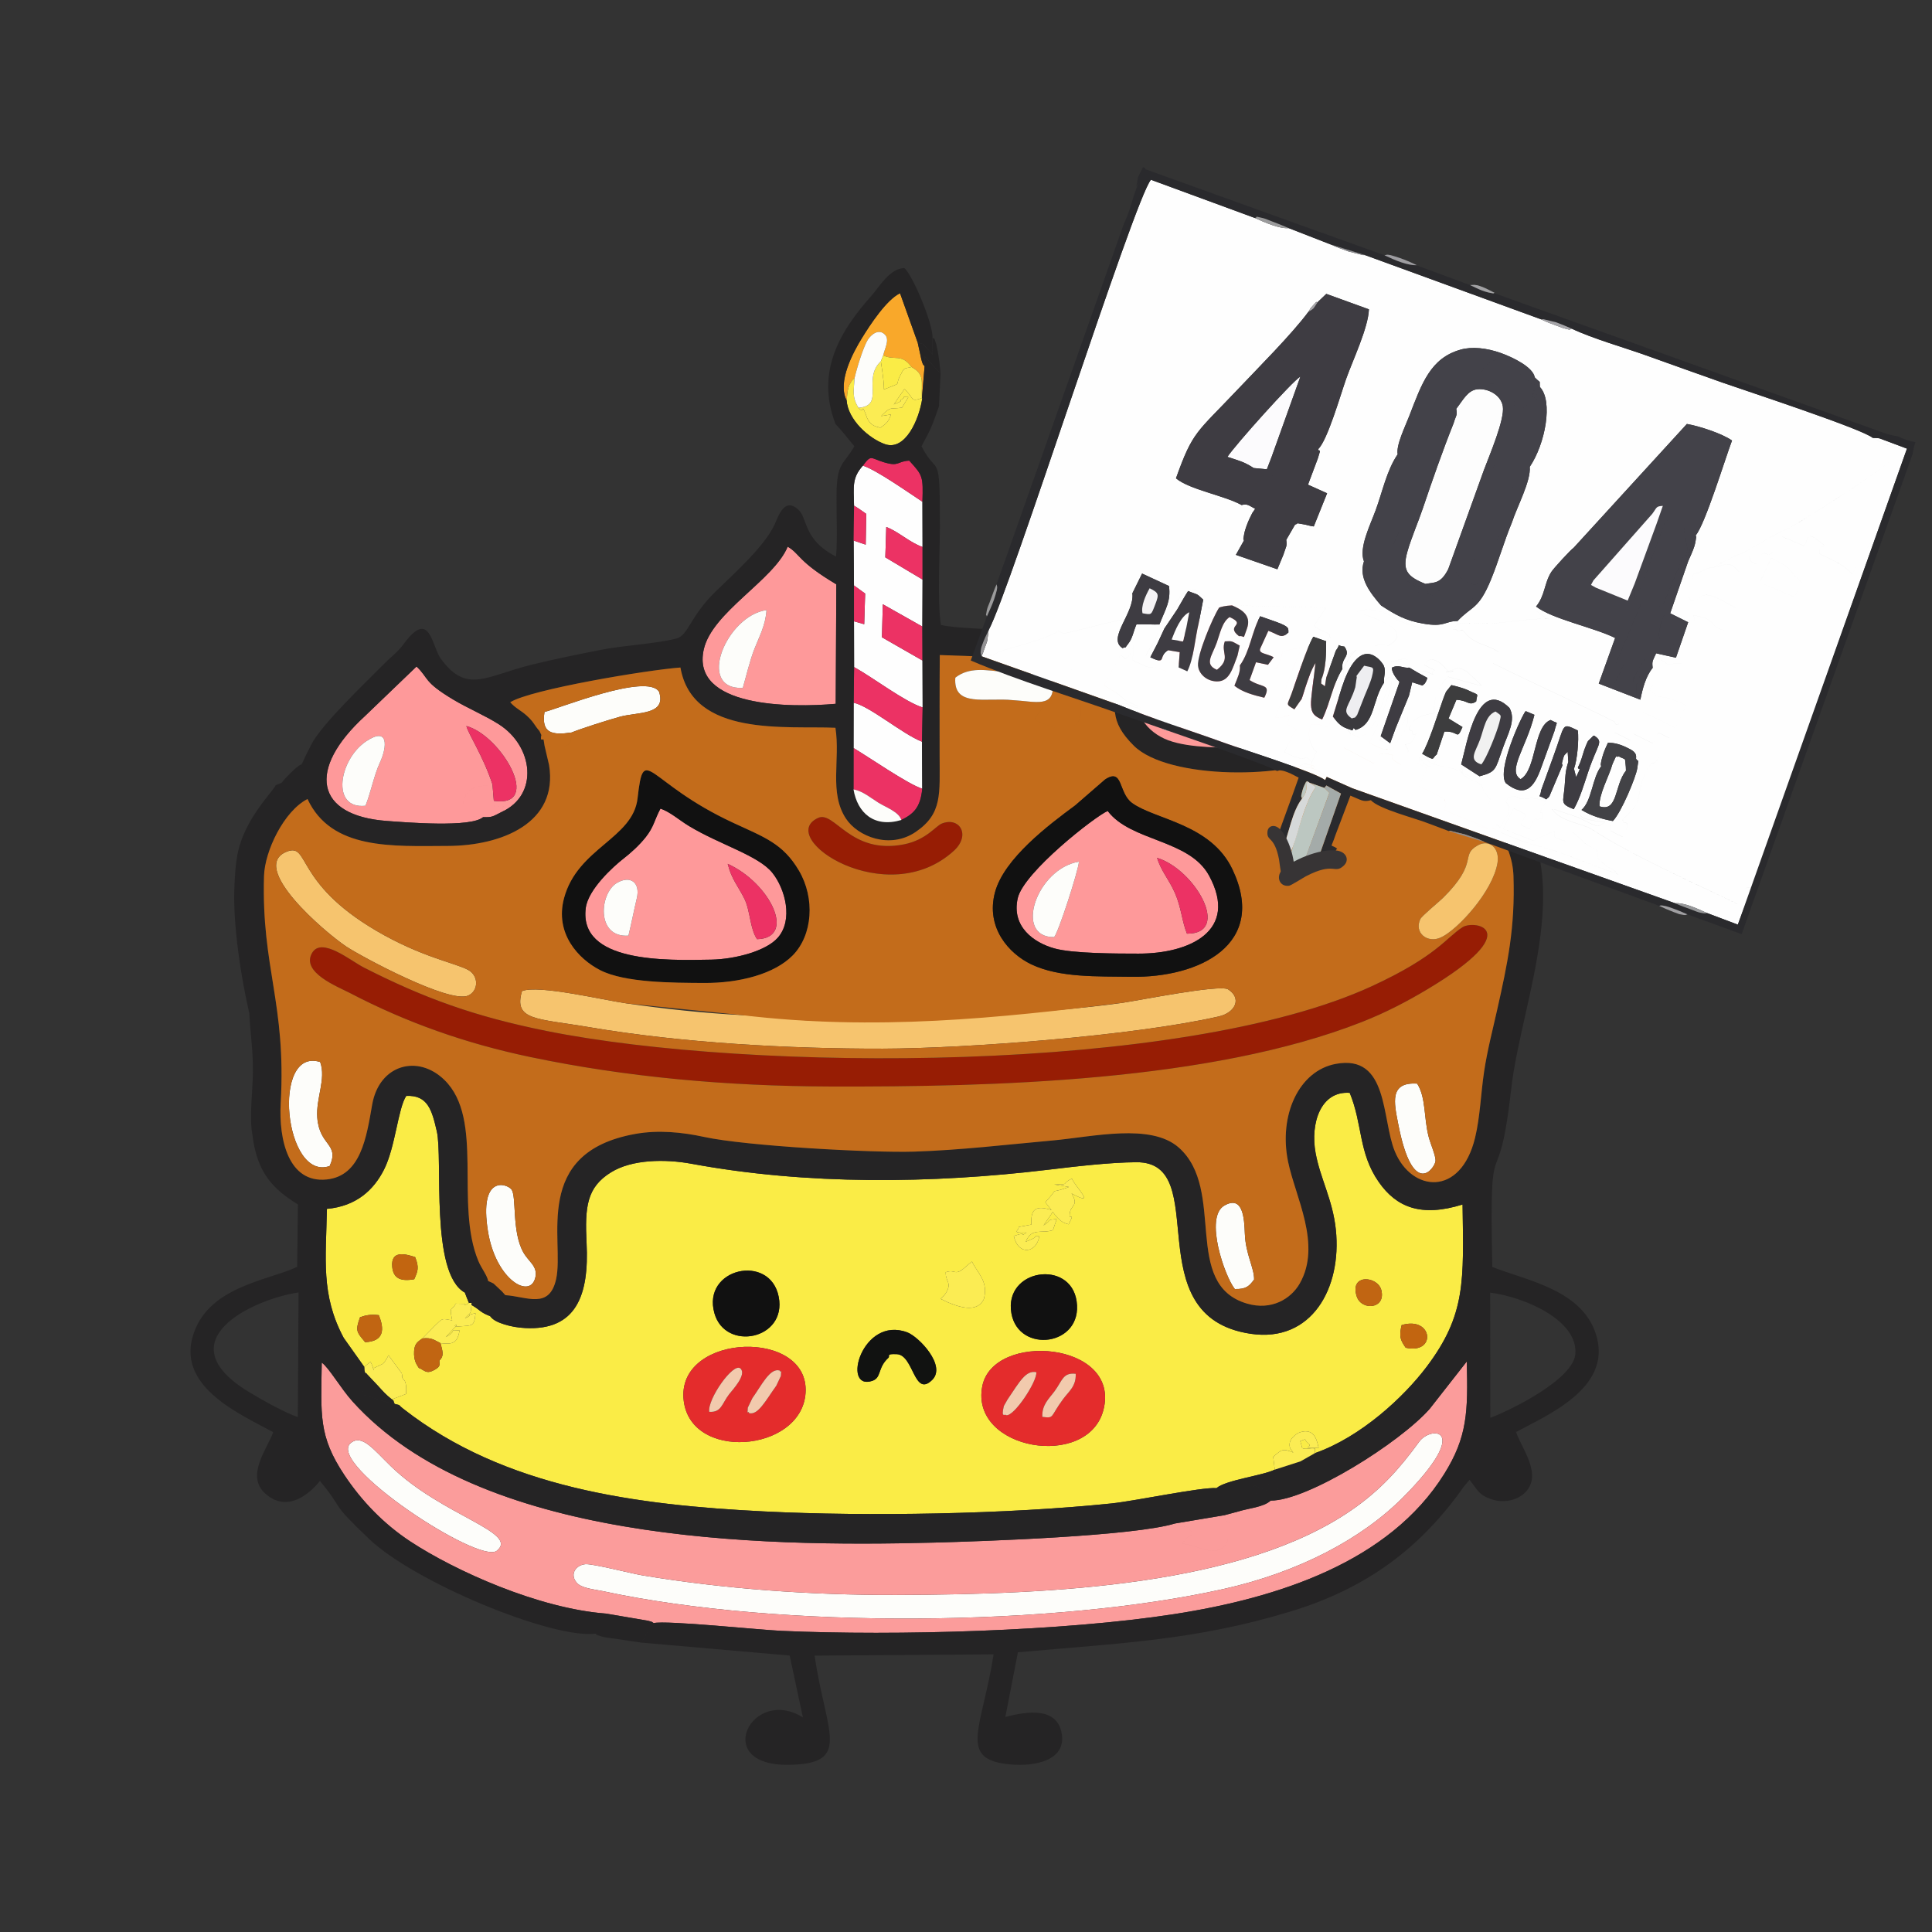 <?xml version="1.0" encoding="UTF-8"?>
<!DOCTYPE svg PUBLIC "-//W3C//DTD SVG 1.1//EN" "http://www.w3.org/Graphics/SVG/1.1/DTD/svg11.dtd">
<!-- Creator: CorelDRAW (Versión de evaluación) -->
<svg xmlns="http://www.w3.org/2000/svg" xml:space="preserve" width="169.333mm" height="169.333mm" version="1.1" shape-rendering="geometricPrecision" text-rendering="geometricPrecision" image-rendering="optimizeQuality" fill-rule="evenodd" clip-rule="evenodd"
viewBox="0 0 16933.32 16933.32"
 xmlns:xlink="http://www.w3.org/1999/xlink"
 xmlns:xodm="http://www.corel.com/coreldraw/odm/2003">
 <rect x="0" y="0" width="16933.32" height="16933.32" fill="#333333" stroke="none"/>
 <g id="Capa_x0020_1">
  <path fill="#FAEC46" d="M9671.2 12357.44c-135.61,525.98 -1170.34,353.62 -1061.98,-206.61 93.52,-483.54 1216.48,-392.64 1061.98,206.61zm-3680.96 -105.84c-36.8,-570.34 1107.48,-607.24 1070.23,-42.89 -34.7,525.72 -1033.91,605.72 -1070.23,42.89zm1796.27 -350.85c-97.52,88.86 -57.83,174.52 -141.84,202.25 -272.02,89.77 -90.08,-574 306.73,-425.57 100.76,37.69 345.42,291.88 219.41,416.68 -160.99,159.45 -160.99,-218 -310.31,-225.21 -100.35,-4.85 -56.76,16.15 -73.99,31.85zm4498.39 -286.98c275.27,-81.81 307.62,259.38 35.45,198.61 -45.9,-66.48 -60.13,-97.27 -35.45,-198.61zm-9084.33 149.87c-76.35,-90.45 -87.34,-99.75 -45.02,-218.35 49.76,-18.4 95.92,-26.83 164.34,-18.5 50.33,121.54 48.53,229.67 -119.32,236.85zm5664.07 -252.94c-68.37,-388.79 518.19,-476.82 571.67,-105.4 56.75,394.22 -508.81,462.95 -571.67,105.4zm-2602.84 0c-112.31,-396.39 488.18,-529.77 563.32,-144.43 73.19,375.41 -467.9,481.23 -563.32,144.43zm5629.37 -148.18c-65.36,-202.1 184.57,-179.42 215.8,-54.81 41.79,166.75 -174.44,182.71 -215.8,54.81zm-3602.72 -211.56c90.6,-32.77 73.83,44.04 179.03,-50.58 26.84,-24.15 33.78,-29.89 51.96,-43.18 44.22,98.88 145.61,168.41 103.99,327.86 -59.14,128.83 -226.45,67.33 -322.83,26.39l-56.97 -27.76 34.18 -33.11c62.98,-83.86 26.41,-115.83 20.39,-141.96 -1.37,-5.96 -6.43,-21.74 -7.4,-26.57l-2.35 -31.09zm-4649.97 -133.03c37.41,91.5 22.86,126.01 -8.03,194.23 -111.83,19.92 -182.35,-2.92 -192.54,-106.76 -14.62,-148.85 112.06,-116.78 200.57,-87.47zm5507.59 -277.2c87.13,-57.35 16.18,-44.52 115.63,-56.71l-33.16 97.76c-102.91,33.83 -184.81,-26.1 -238.68,102.28l62.43 -27.58c43.33,-19.93 -8.28,-21.35 56.15,-21.19 -19.54,141.41 -180.48,179.14 -223.08,-1.98l47.32 -14.75c3.53,-0.9 10.7,-2.32 14.44,-3.24 40.95,-10.09 -10.08,30.22 49.91,-12.47 -140.21,3.56 -67.32,-12.09 -68.34,-49.15l111.18 -20.69c-10.6,-165.47 66.9,-162.92 193.74,-122.16 -19.57,33.11 -27.21,41.84 -44.01,66.52l-32.6 47.43c-2.84,4.14 -7.89,10.25 -10.93,15.93zm94.47 -358.82c148.92,-1.67 49.98,-3.02 154.37,-51.21 35.53,80.3 220.13,250.93 -2.97,129.51 71.97,120.72 -19.28,91.54 -17.17,197.68 0.59,30.15 47.42,-35.67 -8.59,72.55 -89.16,-21.19 -110.01,-75.16 -204.43,-193.49 139.13,-148.45 13.38,-64.62 190.17,-126.99 3.99,-1.4 11.61,-3.23 16.25,-6.83l-127.63 -21.22zm-4944.36 1154.05c-94.48,-37.05 -82.44,-51.9 -164.06,-98.5 -9.62,90.5 1.11,53.8 -56.32,117.19 86.22,-37.31 -11.3,-19.24 80.78,-42.76 1.75,-0.45 7.67,-1.84 11.45,-1.19 -13.27,119.91 -26.08,104.5 -145.59,115.14 -90.23,8.04 29.7,-46.45 -47.34,20.05l-68.03 72.66c118.46,-64.89 8.01,-62.54 121.43,-57.93 -20.04,108.18 -55.82,125.08 -167.57,111.65 14.58,61.49 36.77,109.93 -9.77,151.93 -2.6,33.07 18.28,48.91 -44.16,83 -58.93,32.18 -75.4,15.04 -115.02,-7.55 -20.08,-16.97 -11.71,11.38 -42.11,-44.53 -12.44,-22.87 -20.12,-53.34 -20.82,-85.21 -1.95,-88.31 24.54,-105.24 73.47,-139.04l115.4 -117.75c66.78,-62.62 51.41,-57.03 145.47,-40.4 -30.36,-143.73 2.53,-77.67 29.7,-146.69l29.36 0.83c4.23,0.03 24.2,0.87 29.88,0.63 61.64,-2.62 -18.95,39.39 57.59,-8.02 -17.05,-39.38 -19.45,-48.82 -35.79,-90.27 -306.73,-168.6 -189.98,-1173.69 -245.74,-1414.2 -42.41,-182.92 -78,-319.17 -267.79,-309.72 -73.1,111.33 -94.54,447.73 -195.09,646.52 -89.48,176.93 -241.27,320.34 -500.37,343.81 -7.5,440.05 -55.24,751.33 147.24,1130.33l180.09 253.85 54.65 -44.23c41.19,72.71 15.67,96.68 32.43,53.97l76.28 -36.33c20.04,-17.6 38.42,-53.91 49.12,-74.47l116.31 157.76c17.57,73.06 -7.57,-1.54 2.06,32.18 9.8,34.32 43.23,9.97 36.15,148.77l-125.08 47.51c24.34,16.83 7.78,6.61 24.36,39.8 64.94,17.14 20.09,-0.9 75.06,42.18 888.56,696.34 2049.75,844.77 3165.1,900.34 907.4,45.2 2122.76,24.91 3043.07,-70.14 205.12,-21.19 789.01,-144.45 920.12,-134.35 83.94,-72.1 406.75,-109.51 510.7,-161.98l-13.44 -112.47c77.79,-65.91 82.71,-74.32 175.99,-37.41 -0.54,-0.73 -26.21,-35.2 -26.49,-35.87 -32.2,-78.68 63.68,-133.85 78.81,-139.33 147.49,-53.45 159.51,104.41 170,135.23 -179.11,-2.94 -38.88,-1.51 -92.26,-42.29 -43.62,-33.32 -2.13,-43.99 -68.79,-17.51l16.93 60.81c31.63,16.97 74.58,-5.99 111.71,4.28l0.21 39.84c403.5,-141.99 778.48,-491.61 977.89,-755.82 346.66,-459.3 324.77,-756.42 315.45,-1423.12 -363.64,112.98 -579.9,24.71 -734.73,-197.67 -179.36,-257.59 -139.23,-502.16 -254.31,-780.99 -254.3,-18.86 -346.99,266.56 -298.99,527.28 41.89,227.58 149.65,408.06 177.29,671.02 54.02,513.92 -212.46,992.95 -746.41,913.42 -1017.89,-151.6 -321.22,-1508.26 -1002.1,-1503.68 -234.03,1.58 -532.09,36.94 -772.04,65.7 -1028.26,123.26 -2116.02,134.45 -3126.61,-52.11 -233.07,-43.02 -521.13,-38.71 -704.24,74.09 -214.61,132.2 -231.36,303.25 -215.47,622.62 22.46,451.51 -87.81,766.94 -538.67,743.02 -62.85,-3.34 -125.42,-13.98 -181.71,-31.94 -46.04,-14.7 -97.86,-33.9 -124.64,-71.94z"/>
  <path fill="#971D04" d="M7270.5 9522.72c1427.56,4.75 3340.86,-43.87 4666.14,-565.36 210.11,-82.67 398.71,-181.46 577.94,-288.96 872.49,-523.27 409.94,-607.57 305.34,-542.31 -141.68,88.4 -222.69,253.2 -796.08,517.39 -1667.16,768.13 -5437.55,754.04 -7233.32,392.7 -625.75,-125.92 -1070.17,-285.5 -1601.72,-556.34 -117.77,-60.01 -370.08,-272.14 -453.78,-127.15 -98.76,171.07 226.32,295.46 334.85,352.18 494.15,258.24 1017.22,442.24 1577.4,559.54 846.12,177.19 1724.29,255.32 2623.23,258.31z"/>
  <path fill="#FDFDFA" d="M7842.05 13979.09c-740.33,1.98 -1506.8,-53.6 -2214.75,-172.14 -94.89,-15.89 -429.9,-102.09 -494.75,-97.56 -81.18,5.68 -144.06,85.05 -77.56,162.82 42.22,49.38 157.76,58.32 226.62,73.15 1557.85,335.64 3959.72,311.79 5439.15,-17.63 662.82,-147.59 1213.44,-440.32 1573.66,-801.47 616.99,-618.59 247.42,-631.66 144.56,-490.25 -175.26,240.92 -341.49,424.84 -588.94,596.51 -955.13,662.59 -2612.77,742.85 -3986.82,746.51l-21.17 0.06z"/>
  <path fill="#F6C46E" d="M6825.86 8916.33l-326.25 -19.46c-334.42,-17.61 -675.65,-54.47 -1002.56,-101.61 -219.69,-31.67 -774.67,-165.49 -921.84,-108.95 -77.17,260.65 131.17,238.38 589.49,316.57 806.96,137.67 1753.29,189.79 2571.51,188.34 727.4,-1.3 2200.96,-112.76 2944.74,-282.1 148.19,-33.74 205.61,-160.63 81.46,-238.78 -80.88,-42.24 -769.42,96.1 -923.18,118.91 -591.41,87.74 -2510.34,226.49 -3013.37,127.08z"/>
  <path fill="#FE999A" d="M5508.04 8200.48c-285.27,20.45 -254.16,-370.55 -101.7,-461.51 119.24,-71.14 207.71,-2.62 175.07,134.11 -27.04,113.3 -44.69,209.2 -73.37,327.4zm870.06 -629.23c375.68,170.9 604.71,651.27 257.35,660.3 -63.17,-91.12 -58.62,-248.97 -111.4,-355.14 -54.8,-110.23 -113.01,-171.21 -145.95,-305.16zm-589.39 -484.02c-55.33,103.69 -56.58,158.65 -129.74,250.86 -57.16,72.05 -131.9,138.96 -193.78,186.92 -91.61,71 -309.98,270.39 -331.17,432.61 -62.59,479.26 693.9,461.73 1099.34,453.4 219.19,-4.5 482.62,-78.3 582.94,-191.32 138.85,-156.43 65.88,-428.89 -46.37,-569.26 -122.54,-153.23 -462.08,-247.35 -731.87,-411.14 -88.36,-53.65 -163.43,-122.96 -249.35,-152.07z"/>
  <path fill="#FE999A" d="M3203.05 7062.22c-307.04,32.45 -231.26,-407.21 7.04,-565.62 199.11,-132.35 182.68,51.05 120.32,185.27 -52.8,113.64 -79.95,263.66 -127.36,380.35zm1030.92 99.85c-97.51,-19.51 -214.35,34.92 -165.2,-156.2 30.09,-117.01 126.86,-108.92 247.49,-130.96 -81.97,-249.39 -211.17,-441.33 -228.59,-511.62 306.94,82.91 673.85,719.33 240.52,655.6 43.65,57.32 -69.45,46.33 84.46,46.33l-14.09 50.6c324.06,-147.99 280.22,-574.13 -28.7,-769.39 -122.57,-77.49 -268.3,-137.58 -398.62,-215.58 -264.17,-158.14 -210.78,-185.38 -320.55,-289.05l-451.26 433.54c-512.02,468.11 -436.94,874.54 192.88,920.27 167.76,12.18 735.97,59.92 841.66,-33.54zm0 0c87.92,2.59 87.21,-8.38 164.59,-46.25l14.09 -50.6c-153.91,0 -40.81,10.99 -84.46,-46.33l-11.93 -143.98c-120.63,22.04 -217.4,13.95 -247.49,130.96 -49.15,191.12 67.69,136.69 165.2,156.2z"/>
  <path fill="#111111" d="M5788.71 7087.23c85.92,29.11 160.99,98.42 249.35,152.07 269.79,163.79 609.33,257.91 731.87,411.14 112.25,140.37 185.22,412.83 46.37,569.26 -100.32,113.02 -363.75,186.82 -582.94,191.32 -405.44,8.33 -1161.93,25.86 -1099.34,-453.4 21.19,-162.22 239.56,-361.61 331.17,-432.61 61.88,-47.96 136.62,-114.87 193.78,-186.92 73.16,-92.21 74.41,-147.17 129.74,-250.86zm381.03 1528.21c309,1.76 617.4,-77.61 778.83,-242.23 173.85,-177.29 197.31,-499.23 53.49,-743.19 -140.52,-238.37 -303.84,-292.03 -576.35,-418.64 -765.33,-355.57 -781.01,-711.73 -837.69,-214.6 -40.38,354.15 -526.16,434.11 -644.29,874.97 -83.12,310.21 125.22,533.48 317.16,631.66 215.76,110.36 632.42,110.45 908.85,112.03z"/>
  <path fill="#FE999A" d="M6510.49 6029.56c-414.94,16.71 -142.65,-634.6 207.7,-682.43 -8.58,134.42 -62.78,229.58 -106.1,340.38 -39.09,99.98 -72.35,239.03 -101.6,342.05zm814.31 139.1l5.28 -1047.13c-340.33,-202.64 -314.82,-264.9 -426.4,-330.2 -120.52,293.7 -662.46,573.59 -735.54,900.92 -113.49,508.32 760.26,512.49 1156.66,476.41z"/>
  <path fill="#FEFEFE" d="M7485.35 4432.26c38.52,22.4 59.75,38.61 106.97,71.69l-4.7 269.71 -105.88 -35.91 3.06 393.62 98.03 71.16 -8.29 268.47 -89.6 -25.31 0.93 401.08c168.93,93.66 442.52,303.69 600.8,353.97l-1.34 -411.42 -355.43 -203.65 7.6 -289.58 346.71 195.69 1.72 -412.04 -326.44 -194.86 8.37 -265.8c103.61,37.66 207.46,137.96 318.02,174.93l-1.03 -396.54c-129.27,-84.59 -397.29,-274.76 -521.64,-316.49 -96.44,108.38 -81.2,179.85 -77.86,351.28z"/>
  <path fill="#E42C2C" d="M9135.5 12418.25c-4.17,-107.03 57.23,-156.69 108.03,-225.62 67.02,-90.94 72.13,-164.83 184.8,-151.88 4.04,110.37 -58.54,151.42 -112.07,223.9 -115.67,156.63 -72.03,167.73 -180.76,153.6zm-317.51 -14.63c-10.92,-14.43 -45.71,32.31 -19.7,-80.31 0.12,-0.5 29.33,-52.66 32.06,-56.66 106.36,-156.58 159.74,-259.02 252.79,-239.95 8.54,80.91 -197.93,393.99 -265.15,376.92zm853.21 -46.18c154.5,-599.25 -968.46,-690.15 -1061.98,-206.61 -108.36,560.23 926.37,732.59 1061.98,206.61z"/>
  <path fill="#E42C2C" d="M6565.47 12385.56c-15.56,-36.62 -15.86,43.2 -11.48,-47.7l40.54 -84.01c82.29,-114.92 153.74,-266.01 238.71,-241.99 15.12,35.82 15.95,-42.55 11.26,47.34l-40.43 86.12c-91.78,127.61 -160.61,261.73 -238.6,240.24zm-349.11 -11.27c-18.19,-109.15 212.45,-438.75 274.08,-379.52 55.96,53.77 -70.52,187.55 -99.19,224.46 -65.11,83.82 -67.08,161.76 -174.89,155.06zm-226.12 -122.69c36.32,562.83 1035.53,482.83 1070.23,-42.89 37.25,-564.35 -1107.03,-527.45 -1070.23,42.89z"/>
  <path fill="#F6C46E" d="M2513.65 7464.25c-337.98,133.97 334.27,706.9 520.62,831.52 128.93,86.22 904.42,503.41 1069.26,430.07 91.01,-40.5 95.58,-174.4 -2.48,-226.14 -115.23,-60.79 -409.54,-111.59 -802.33,-341.73 -721.37,-422.66 -583.53,-773.6 -785.07,-693.72z"/>
  <path fill="#971D04" d="M7170.92 7168.45c-381.38,173.51 601.4,825.82 1189.52,288.28 150.31,-137.38 50.22,-301.07 -106.32,-238.29 -52.97,21.25 -135.95,143.28 -331.41,182.09 -469.54,93.22 -608.58,-297.24 -751.79,-232.08z"/>
  <path fill="#FDFDFA" d="M3072.77 12648.82c-213.98,182.47 1128.55,1066.22 1281.4,943.2 200.89,-161.68 -476.94,-304.49 -925.08,-737.67 -154.4,-149.24 -257.24,-290.02 -356.32,-205.53z"/>
  <path fill="#111111" d="M6261.8 11510.7c95.42,336.8 636.51,230.98 563.32,-144.43 -75.14,-385.34 -675.63,-251.96 -563.32,144.43z"/>
  <path fill="#111111" d="M8864.64 11510.7c62.86,357.55 628.42,288.82 571.67,-105.4 -53.48,-371.42 -640.04,-283.39 -571.67,105.4z"/>
  <path fill="#FEFEFE" d="M7481.07 6556.62c132.74,78.07 475.69,316.57 602.17,356.26l-2.22 -412.12c-173.64,-68.27 -458.51,-312.07 -599.25,-341.62l-0.7 397.48z"/>
  <path fill="#FDFDFA" d="M4772.41 6239.86c-29.76,187.1 65.16,205.34 236.82,180.31 87.36,-35.52 304.86,-104.84 420.87,-137.29 158.95,-44.46 413.41,-12.71 346.51,-219.41 -103.28,-169.29 -888.38,149.89 -1004.2,176.39z"/>
  <path fill="#FDFDFA" d="M2889.48 10219.79c88.81,-198.48 -89.6,-172.62 -108.6,-423.55 -13.02,-171.99 79.08,-338.01 25.39,-488.07 -430.91,-134.93 -314.44,1050.83 83.21,911.62z"/>
  <path fill="#FDFDFA" d="M4276.58 10790.98c69.16,431.95 377.71,602.94 416.77,399.58 18.02,-93.79 -60.29,-131.81 -106.51,-213.98 -103.36,-183.74 -57.19,-493.04 -104.64,-551.94 -42.81,-53.13 -284.64,-127.2 -205.62,366.34z"/>
  <path fill="#F9A82A" d="M7420.51 3509.08c4.38,-35.37 5.97,-80.39 16.44,-113.47 7.35,-23.21 7.18,-22.59 20.31,-43.5 24.6,-39.2 8.33,-14.05 32.61,-38.43 18.93,-84.55 78.04,-275.92 116.45,-336.35 26.81,-42.18 95.3,-103.09 151.55,-42.85 41.43,44.37 -4.65,122.31 -16.47,180.3 98.6,48.59 161.19,-19.59 247.49,101.84 118.75,66.84 85.3,121.47 90.99,278.5l23.88 -284.53c-13.44,-18.64 -11.61,-6.52 -23.66,-42.82 -4.97,-14.95 -8.88,-37.37 -12.39,-53.29 -8.26,-37.46 -15.74,-74.49 -24.58,-112.07l-154.56 -432.13c-117.79,55.96 -260.89,273.39 -335.67,395.36 -72.77,118.69 -217.27,381.39 -132.39,543.44z"/>
  <path fill="#111211" d="M7786.51 11900.75c17.23,-15.7 -26.36,-36.7 73.99,-31.85 149.32,7.21 149.32,384.66 310.31,225.21 126.01,-124.8 -118.65,-378.99 -219.41,-416.68 -396.81,-148.43 -578.75,515.34 -306.73,425.57 84.01,-27.73 44.32,-113.39 141.84,-202.25z"/>
  <path fill="#EC3264" d="M7480.63 6918.34c85.29,16.79 151.19,75.65 220.51,118.25 64.22,39.47 177.81,79.77 198.9,150.27 104.88,-52.46 167.46,-106.27 183.2,-273.98 -126.48,-39.69 -469.43,-278.19 -602.17,-356.26l-0.44 361.72z"/>
  <path fill="#FDFDFA" d="M12420.93 9497.55c-246.42,-16.25 -201.5,169.86 -166.88,349.59 129.41,671.94 322.65,388.19 327.55,329.21 3.76,-45.34 -43.49,-148.52 -60.43,-214.8 -43.19,-168.99 -22.32,-341.78 -100.24,-464z"/>
  <path fill="#EC3264" d="M7481.77 6159.14c140.74,29.55 425.61,273.35 599.25,341.62l5.65 -300.02c-158.28,-50.28 -431.87,-260.31 -600.8,-353.97l-4.1 312.37z"/>
  <path fill="#FDFDFA" d="M10991.93 11214.34c0.52,-105.48 -74.43,-219.45 -81.36,-402.07 -4.91,-129.5 -14.77,-340.36 -179.54,-245.98 -177.81,101.84 4.08,623.64 91.71,731.56 101.49,3.04 127.38,-27.5 169.19,-83.51z"/>
  <path fill="#FDFDFA" d="M6510.49 6029.56c29.25,-103.02 62.51,-242.07 101.6,-342.05 43.32,-110.8 97.52,-205.96 106.1,-340.38 -350.35,47.83 -622.64,699.14 -207.7,682.43z"/>
  <path fill="#FAEB49" d="M7420.51 3509.08c10.99,169.72 196.59,335.58 336.7,384.09 176.89,61.25 300.2,-216.32 326.64,-405.21 -110.66,37.58 -64.65,7.03 -157.12,-77.97l-92.94 134.65c114.07,-46.2 26.17,-20.49 77.45,-49.97 38.28,-22 -32.7,-15.83 50.1,-14.28l-55.68 92.24c-105.83,16.57 -91.41,-14.46 -170.81,61.55 -3.98,3.81 -8.3,9.13 -11.82,12.68l86.5 -14.45c-20.33,59.4 -38.68,80.7 -94.49,116.17 -46.49,-10.91 -88.04,-22.26 -116.61,-88.44 -0.81,-1.88 -2.49,-7.87 -3.21,-9.77 -54.54,-144.18 -9.98,-6.6 -70.59,-76.01 -58.34,-92.65 -41.58,-143.65 -34.76,-260.68 -24.28,24.38 -8.01,-0.77 -32.61,38.43 -13.13,20.91 -12.96,20.29 -20.31,43.5 -10.47,33.08 -12.06,78.1 -16.44,113.47z"/>
  <path fill="#FDFDFA" d="M3203.05 7062.22c47.41,-116.69 74.56,-266.71 127.36,-380.35 62.36,-134.22 78.79,-317.62 -120.32,-185.27 -238.3,158.41 -314.08,598.07 -7.04,565.62z"/>
  <path fill="#FBEC53" d="M7524.63 3574.36c60.61,69.41 16.05,-68.17 70.59,76.01 0.72,1.9 2.4,7.89 3.21,9.77 28.57,66.18 70.12,77.53 116.61,88.44 55.81,-35.47 74.16,-56.77 94.49,-116.17l-86.5 14.45c3.52,-3.55 7.84,-8.87 11.82,-12.68 79.4,-76.01 64.98,-44.98 170.81,-61.55l55.68 -92.24c-82.8,-1.55 -11.82,-7.72 -50.1,14.28 -51.28,29.48 36.62,3.77 -77.45,49.97l92.94 -134.65c92.47,85 46.46,115.55 157.12,77.97l-3.97 7.16c-5.69,-157.03 27.76,-211.66 -90.99,-278.5 -76,15.85 -63.57,10.02 -96.04,69.36 -58.4,106.71 31.96,55.69 -145.26,127.23 -0.85,-59.93 -7.19,-103.17 -13.8,-153.92l-13.33 -92.49c-166.42,155.12 40.48,388.62 -195.83,407.56z"/>
  <path fill="#EC3264" d="M4316.26 6874.91l11.93 143.98c433.33,63.73 66.42,-572.69 -240.52,-655.6 17.42,70.29 146.62,262.23 228.59,511.62z"/>
  <path fill="#EC3264" d="M6635.45 8231.55c347.36,-9.03 118.33,-489.4 -257.35,-660.3 32.94,133.95 91.15,194.93 145.95,305.16 52.78,106.17 48.23,264.02 111.4,355.14z"/>
  <path fill="#FDFDFA" d="M5508.04 8200.48c28.68,-118.2 46.33,-214.1 73.37,-327.4 32.64,-136.73 -55.83,-205.25 -175.07,-134.11 -152.46,90.96 -183.57,481.96 101.7,461.51z"/>
  <path fill="#FDFDFA" d="M7489.87 3313.68c-6.82,117.03 -23.58,168.03 34.76,260.68 236.31,-18.94 29.41,-252.44 195.83,-407.56l20.94 -52.02c11.82,-57.99 57.9,-135.93 16.47,-180.3 -56.25,-60.24 -124.74,0.67 -151.55,42.85 -38.41,60.43 -97.52,251.8 -116.45,336.35z"/>
  <path fill="#FBEC53" d="M8290.8 11182.05c0.97,4.83 6.03,20.61 7.4,26.57 6.02,26.13 42.59,58.1 -20.39,141.96l-34.18 33.11 56.97 27.76c96.38,40.94 263.69,102.44 322.83,-26.39 41.62,-159.45 -59.77,-228.98 -103.99,-327.86 -18.18,13.29 -25.12,19.03 -51.96,43.18 -105.2,94.62 -88.43,17.81 -179.03,50.58l2.35 31.09z"/>
  <polygon fill="#EC3264" points="8085.33,5789.32 8084.21,5491.78 7737.5,5296.09 7729.9,5585.67 "/>
  <path fill="#FB9C9B" d="M10297.7 13352.96c88.79,58.24 98.25,1.63 132.27,54.17 45.88,70.83 11.27,23.51 -38.43,85 -3.89,4.82 -11.83,22.07 -14.84,17.95 -3.16,-4.36 -11.44,11.94 -15.49,19.06 75.06,9.98 89.05,15.71 148.73,37.2 106.65,38.4 235.95,53.67 261.21,-109.19 29.02,-187.04 -26.02,-60.14 -39.53,-176.92l-433.92 72.73zm-7224.93 -704.14c99.08,-84.49 201.92,56.29 356.32,205.53 448.14,433.18 1125.97,575.99 925.08,737.67 -152.85,123.02 -1495.38,-760.73 -1281.4,-943.2zm4769.28 1330.27l21.17 -0.06c1374.05,-3.66 3031.69,-83.92 3986.82,-746.51 247.45,-171.67 413.68,-355.59 588.94,-596.51 102.86,-141.41 472.43,-128.34 -144.56,490.25 -360.22,361.15 -910.84,653.88 -1573.66,801.47 -1479.43,329.42 -3881.3,353.27 -5439.15,17.63 -68.86,-14.83 -184.4,-23.77 -226.62,-73.15 -66.5,-77.77 -3.62,-157.14 77.56,-162.82 64.85,-4.53 399.86,81.67 494.75,97.56 707.95,118.54 1474.42,174.12 2214.75,172.14zm3294.79 -826.85c-59.53,57.42 -193.51,66.65 -285.75,95.9l-119.47 32.09c13.51,116.78 68.55,-10.12 39.53,176.92 -25.26,162.86 -154.56,147.59 -261.21,109.19 -59.68,-21.49 -73.67,-27.22 -148.73,-37.2 4.05,-7.12 12.33,-23.42 15.49,-19.06 3.01,4.12 10.95,-13.13 14.84,-17.95 49.7,-61.49 84.31,-14.17 38.43,-85 -34.02,-52.54 -43.48,4.07 -132.27,-54.17 -360.74,110.54 -1684.28,156.32 -2116.35,167.45 -1554.45,40.07 -3982.92,-7.78 -5091.35,-1237.13 -103.48,-114.77 -207.43,-297.01 -270.03,-340.6 -6.19,460.89 -29.64,642.48 197.73,984.55 151.68,228.2 344.93,429.48 579.98,583.98 390.76,256.87 1123.29,587.19 1714.73,631.39l367.04 62.52c49.22,14.09 24.5,5.28 49.48,20.53 114.35,-25.47 923.64,59.5 1120.35,68.29 1010.36,45.13 2481.74,2.28 3440.76,-146.63 915.6,-142.17 1886.26,-457.18 2368.19,-1228.53 202.61,-324.3 208.98,-543.08 197.64,-985.72l-324.49 414.31c-261.51,297.71 -1073.43,807.36 -1394.54,804.87z"/>
  <path fill="#EC3264" d="M8085.93 5079.74l-0.05 -285.73c-110.56,-36.97 -214.41,-137.27 -318.02,-174.93l-8.37 265.8 326.44 194.86z"/>
  <path fill="#EC3264" d="M7563.21 4080.98c124.35,41.73 392.37,231.9 521.64,316.49 6.41,-222.74 4.47,-229.08 -115.79,-360.3 -111.2,6.56 -85.79,55.46 -223.29,13.91 -117.65,-35.56 -108.41,-70.13 -182.56,29.9z"/>
  <path fill="#FBEC53" d="M3192.47 11979.79c3.55,35.81 -2.53,18.05 7.81,52.88 5.22,3.29 13.04,2.18 15.36,10.34l97 102.69c47.23,51.79 64.14,72.91 121.75,119.25l125.08 -47.51c7.08,-138.8 -26.35,-114.45 -36.15,-148.77 -9.63,-33.72 15.51,40.88 -2.06,-32.18l-116.31 -157.76c-10.7,20.56 -29.08,56.87 -49.12,74.47l-76.28 36.33c-16.76,42.71 8.76,18.74 -32.43,-53.97l-54.65 44.23z"/>
  <path fill="#FBEC53" d="M3702.52 11730.87c83.06,-9.68 104.32,15.62 158.41,41.4 111.75,13.43 147.53,-3.47 167.57,-111.65 -113.42,-4.61 -2.97,-6.96 -121.43,57.93l68.03 -72.66c77.04,-66.5 -42.89,-12.01 47.34,-20.05 119.51,-10.64 132.32,4.77 145.59,-115.14 -3.78,-0.65 -9.7,0.74 -11.45,1.19 -92.08,23.52 5.44,5.45 -80.78,42.76 57.43,-63.39 46.7,-26.69 56.32,-117.19 2.24,-29.15 7.71,-16.3 -22.2,-17.99 -76.54,47.41 4.05,5.4 -57.59,8.02 -5.68,0.24 -25.65,-0.6 -29.88,-0.63l-29.36 -0.83c-27.17,69.02 -60.06,2.96 -29.7,146.69 -94.06,-16.63 -78.69,-22.22 -145.47,40.4l-115.4 117.75z"/>
  <path fill="#252425" d="M5218.86 14318.61c23.38,17.01 -13.58,2.57 45.14,22.08 17.26,5.74 36.56,8.98 54.72,12.25 31.01,5.57 59.96,7.68 92.07,12.44 74.09,10.97 136.44,22.14 211.46,31.67 23.51,-34.57 34.37,-56.32 53.07,-98.84 37.58,-85.47 -21.22,-31.76 53.61,-72.56 -24.98,-15.25 -0.26,-6.44 -49.48,-20.53l-367.04 -62.52c53.13,74.06 54.83,33.6 48.04,141.17l-141.59 34.84zm-1144.73 -2989.41c16.34,41.45 18.74,50.89 35.79,90.27 29.91,1.69 24.44,-11.16 22.2,17.99 81.62,46.6 69.58,61.45 164.06,98.5 0.21,-39.76 14.18,-26.29 -10.54,-67.49 115.37,-72.86 -3.18,-94.25 143.37,-116.88 -21.25,-25.43 -35.16,-39.6 -65.14,-66.35 -54.38,-48.52 -17.51,-26.26 -84.97,-57.64 -14.15,34.97 -23.37,29.05 6.74,29.19 -1.25,-0.51 -30.84,-55.1 -137.67,6.73 -17.56,10.16 -42.66,42.38 -73.84,65.68zm7098.67 1551.6c-103.95,52.47 -426.76,89.88 -510.7,161.98l99.48 -17.83c-28.48,176.69 66.14,156.93 89.51,223.19 92.24,-29.25 226.22,-38.48 285.75,-95.9 -83.99,-5.93 -46.37,24.29 -101.26,-29.26 -36.44,-35.54 -36.49,-46.63 -51.96,-107.12 102.07,36.41 231.49,134.65 243.94,-61.76 -120.15,31.75 8.96,56.45 -116.4,50.71 109.9,-61.4 21.24,-73.44 144.83,-88.04 87.54,-10.33 110.17,-16.39 142.26,-108.58l-225.45 72.61zm-6360.32 -6175.45l-39.67 -169.34c-14.53,-83.93 -0.06,-44.84 -31.53,-56.5 -33.6,4.67 -94.98,29.94 -102.18,99.99 -11.71,113.89 82.79,102.16 173.38,125.85zm-2202.13 5714.68c-107.47,-34 -325.98,-157.49 -431.01,-221.34 -731.83,-444.88 28.17,-809.49 437.36,-870.85l-6.35 1092.19zm1788.21 -5304.21c-77.38,37.87 -76.67,48.84 -164.59,46.25 -105.69,93.46 -673.9,45.72 -841.66,33.54 -629.82,-45.73 -704.9,-452.16 -192.88,-920.27l451.26 -433.54c109.77,103.67 56.38,130.91 320.55,289.05 130.32,78 276.05,138.09 398.62,215.58 308.92,195.26 352.76,621.4 28.7,769.39zm2926.24 -947.16c-396.4,36.08 -1270.15,31.91 -1156.66,-476.41 73.08,-327.33 615.02,-607.22 735.54,-900.92 111.58,65.3 86.07,127.56 426.4,330.2l-5.28 1047.13zm761.13 -1088.92l-1.72 412.04 1.12 297.54 1.34 411.42 -5.65 300.02 2.22 412.12c-15.74,167.71 -78.32,221.52 -183.2,273.98 -237.03,70.44 -384.4,-60 -419.41,-268.52l0.44 -361.72 0.7 -397.48 4.1 -312.37 -0.93 -401.08 -0.14 -314.32 -3.06 -393.62 3.61 -305.49c-3.34,-171.43 -18.58,-242.9 77.86,-351.28 74.15,-100.03 64.91,-65.46 182.56,-29.9 137.5,41.55 112.09,-7.35 223.29,-13.91 120.26,131.22 122.2,137.56 115.79,360.3l1.03 396.54 0.05 285.73zm-762.64 -1362.21c54.31,53.8 112.01,131.27 164.85,193.69 -95.61,167.39 -153.51,139.07 -156.48,422.83 -1.84,175.6 10.05,371.59 -3.98,544.09 -295.1,-150.97 -241.47,-334.93 -335.56,-415.88 -117.49,-101.08 -167.22,55.85 -202.25,132.78 -88.89,195.2 -356.82,431.78 -525.28,596.81 -215.84,211.46 -232.74,378.1 -335.66,404.5 -181.42,46.53 -462.57,59.76 -662.91,99.48 -205.63,40.78 -407.04,80.56 -609.27,130.88 -400.38,99.61 -566.74,257.07 -793.42,-53.82 -80.98,-111.06 -93.33,-442.52 -323.27,-130.92 -56.07,75.98 -104.97,106.91 -168.04,170.98 -163.6,166.22 -548.97,529.22 -643.05,711.69 -160.43,311.19 0.98,59.53 -219.3,287.82 -62.18,64.43 -9.65,34.29 -93.93,69.72 -11.03,33.32 -158.42,183.95 -251.16,369.6 -88.48,177.12 -99.09,295.65 -109.89,512.06 -16.27,326.01 57.62,806.42 130.45,1116.92 7.93,174.12 35.38,336.06 31.24,534.12 -3.24,154.7 -32,388.86 -4.29,529.46 39.48,336.46 184.12,479.93 399.12,612.25l-6.65 546.77c-252.76,121.64 -799.14,171.01 -919,623.05 -117.18,441.97 433.56,674.69 708.97,826.09 -51.63,146 -244.41,380.23 -69.75,537.94 239.31,216.07 478.44,-110.29 479.17,-110.79 227.84,276.51 69.57,164.55 433.45,510.82 396.21,377.05 1596.57,874.44 1981.46,828.14l141.59 -34.84c6.79,-107.57 5.09,-67.11 -48.04,-141.17 -591.44,-44.2 -1323.97,-374.52 -1714.73,-631.39 -235.05,-154.5 -428.3,-355.78 -579.98,-583.98 -227.37,-342.07 -203.92,-523.66 -197.73,-984.55 62.6,43.59 166.55,225.83 270.03,340.6 1108.43,1229.35 3536.9,1277.2 5091.35,1237.13 432.07,-11.13 1755.61,-56.91 2116.35,-167.45l433.92 -72.73 119.47 -32.09c-23.37,-66.26 -117.99,-46.5 -89.51,-223.19l-99.48 17.83c-131.11,-10.1 -715,113.16 -920.12,134.35 -920.31,95.05 -2135.67,115.34 -3043.07,70.14 -1115.35,-55.57 -2276.54,-204 -3165.1,-900.34 -54.97,-43.08 -10.12,-25.04 -75.06,-42.18 -119.94,-19.87 -197.92,-69.84 -292.16,-76.75 22.14,-77.98 70.62,-42.48 33.69,-195.33 -10.34,-34.83 -4.26,-17.07 -7.81,-52.88l-180.09 -253.85c-202.48,-379 -154.74,-690.28 -147.24,-1130.33 259.1,-23.47 410.89,-166.88 500.37,-343.81 100.55,-198.79 121.99,-535.19 195.09,-646.52 189.79,-9.45 225.38,126.8 267.79,309.72 55.76,240.51 -60.99,1245.6 245.74,1414.2 31.18,-23.3 56.28,-55.52 73.84,-65.68 106.83,-61.83 136.42,-7.24 137.67,-6.73 -30.11,-0.14 -20.89,5.78 -6.74,-29.19 -9.06,-49.23 -59.54,-111.32 -86.01,-174.78 -209.09,-501.22 54.28,-1242.51 -296.97,-1586.75 -232.92,-228.27 -572.45,-136.15 -633.88,215.4 -49.87,285.44 -98.57,625.46 -399.1,656.26 -334.94,34.33 -420.78,-350.23 -402.7,-668.68 49.83,-877.93 -169.69,-1182.85 -146.21,-1990.89 6.38,-219.6 174.82,-569.38 381.17,-675.04 209.58,448.49 742.77,413 1230.69,411.32 471.25,-1.62 969.24,-200.97 886.59,-709.09 -90.59,-23.69 -185.09,-11.96 -173.38,-125.85 7.2,-70.05 68.58,-95.32 102.18,-99.99 -0.08,-67.75 16.06,-5.42 -12.92,-72.01 -49,-56.36 -47.65,-77.4 -113.34,-136.66 -49.82,-44.95 -96.35,-62.8 -143.01,-115.76 178.01,-112.68 1205.63,-283.74 1491.91,-304.49 106.13,614.39 933.6,508.65 1358.37,528.26 44.1,281.95 -58.02,567.91 92.41,796.38 102.77,156.08 384.32,271.25 611.3,116.36 235.61,-160.77 209.44,-332.97 209.42,-670.81 -0.03,-293.1 -1.03,-586.35 1.5,-879.41 384.96,14.27 845.08,23.18 1212.42,88.82l234.48 29.71 72.5 6.63c-20.45,-49.52 -72.13,-117.18 -10.53,-178.89 51.51,-51.59 104.48,-30.13 149.06,-0.55l-14.3 -51.75 -80.11 -12.99c-233.56,-50.16 -520.48,-69.9 -762.14,-89.97 -198.08,-16.46 -630.27,-17.99 -791.03,-54.69 -33.52,-201.79 -9.12,-640.07 -9.1,-867.91 0.04,-684.46 -18.52,-419.8 -161.41,-698.56 83.43,-153.56 87.15,-162.28 153.15,-350.29l14.29 -290.68c-5.09,-4.36 -11.5,-9.88 -15.01,-13.39 -3.35,-3.35 -10.13,-9.07 -14.03,-13.12l-108.82 -118.33 -2.58 85.18 -23.88 284.53 3.97 -7.16c-26.44,188.89 -149.75,466.46 -326.64,405.21 -140.11,-48.51 -325.71,-214.37 -336.7,-384.09 -84.88,-162.05 59.62,-424.75 132.39,-543.44 74.78,-121.97 217.88,-339.4 335.67,-395.36l154.56 432.13c78.8,26.22 22.13,-9.25 83.75,53.23 19.81,20.09 29.71,32.99 47.79,49.46l-1.43 -147.23c3.86,-122.55 -173.39,-545.84 -246.51,-608.37 -128.43,1.51 -224.17,170.54 -285.52,239.09 -285.06,318.52 -493.1,676.08 -317.92,1128.94zm2557.26 1917.81l14.3 51.75c52.24,31.73 115.52,64.97 177.06,-32.8l35.17 -65.42c50.52,50.88 22.93,46.29 102.29,56.08 -1.9,-85.3 3.56,-29.14 -34.83,-99.08l63.07 -118.44c-67.27,44.42 -98.08,86.01 -150.21,136.52 -83.57,80.99 -60.86,80.64 -206.85,71.39zm-124.23 231.19l67.01 17.78c64.64,-28.05 101.34,-57.44 110.77,-129.93 -101.02,10.03 -33.08,15.05 -113.58,58.07 31.96,-76.68 51.32,-38.12 74.33,-125.36 -44.58,-29.58 -97.55,-51.04 -149.06,0.55 -61.6,61.71 -9.92,129.37 10.53,178.89zm3305.6 6560.38l-0.97 -1097.54c305.5,39.16 770.61,243.16 746.5,537.77 -17.49,213.79 -525.95,475.42 -745.53,559.77zm-2311.41 -7253.89c137.44,302.75 714.75,410.95 892.37,673.69 139.2,205.92 114.94,466.6 -60.96,576.67 -166.24,104.02 -395.44,138.58 -628.13,133.28 -223.23,-5.08 -518.55,3.28 -713.71,-68.14 -175.98,-64.4 -355.52,-253.78 -231.4,-496.08 111.81,-218.27 371.74,-416.62 554.06,-609.29 62.06,-65.57 108.82,-160.52 187.77,-210.13zm-349.49 59.8c-33.24,65.66 -36.65,61.41 -91.23,110.04 -18.17,16.19 -25.68,20.34 -42.86,39.93 -32.12,36.62 -17.74,17.3 -29.32,44.64l-63.07 118.44c38.39,69.94 32.93,13.78 34.83,99.08 -79.36,-9.79 -51.77,-5.2 -102.29,-56.08l-35.17 65.42c-61.54,97.77 -124.82,64.53 -177.06,32.8 -23.01,87.24 -42.37,48.68 -74.33,125.36 80.5,-43.02 12.56,-48.04 113.58,-58.07 -9.43,72.49 -46.13,101.88 -110.77,129.93 -75.64,303.75 -98.71,440.3 114.51,651.97 301.06,298.86 1364.18,296.08 1728.53,77.09 110.69,-66.53 134.38,-134.65 218.86,-203.82 528.56,189.19 1360.21,672.97 1379.85,1268.61 14.88,451.17 -50.54,761.65 -143.4,1174.42 -39.84,177.1 -86.51,355.71 -114.31,541.39 -28.48,190.14 -34.41,393.72 -78.63,577.36 -125.24,520.17 -556,478.18 -703.53,120.13 -116.97,-283.91 -52.91,-853.32 -517.49,-766.9 -323.28,60.14 -501.58,448.97 -418.4,856.24 63.41,310.49 297.06,727.21 102.67,1068.47 -76.99,135.17 -248.32,239.07 -461.95,176.48 -575.39,-168.56 -179.14,-996.45 -598.31,-1367.61 -245.22,-217.13 -754.69,-93.82 -1109.73,-61.94 -401.24,36.03 -802.98,84.47 -1210.6,97.41 -364.62,11.57 -1469.41,-48.26 -1839.75,-128.66 -191.58,-41.59 -400.65,-62.95 -604.03,-26.41 -911.64,163.82 -618.94,933.09 -693.01,1270.91 -59.11,269.62 -256.16,154.5 -445.6,142.14 -146.55,22.63 -28,44.02 -143.37,116.88 24.72,41.2 10.75,27.73 10.54,67.49 26.78,38.04 78.6,57.24 124.64,71.94 56.29,17.96 118.86,28.6 181.71,31.94 450.86,23.92 561.13,-291.51 538.67,-743.02 -15.89,-319.37 0.86,-490.42 215.47,-622.62 183.11,-112.8 471.17,-117.11 704.24,-74.09 1010.59,186.56 2098.35,175.37 3126.61,52.11 239.95,-28.76 538.01,-64.12 772.04,-65.7 680.88,-4.58 -15.79,1352.08 1002.1,1503.68 533.95,79.53 800.43,-399.5 746.41,-913.42 -27.64,-262.96 -135.4,-443.44 -177.29,-671.02 -48,-260.72 44.69,-546.14 298.99,-527.28 115.08,278.83 74.95,523.4 254.31,780.99 154.83,222.38 371.09,310.65 734.73,197.67 9.32,666.7 31.21,963.82 -315.45,1423.12 -199.41,264.21 -574.39,613.83 -977.89,755.82l-127.22 72.11c-32.09,92.19 -54.72,98.25 -142.26,108.58 -123.59,14.6 -34.93,26.64 -144.83,88.04 125.36,5.74 -3.75,-18.96 116.4,-50.71 -12.45,196.41 -141.87,98.17 -243.94,61.76 15.47,60.49 15.52,71.58 51.96,107.12 54.89,53.55 17.27,23.33 101.26,29.26 321.11,2.49 1133.03,-507.16 1394.54,-804.87l324.49 -414.31c11.34,442.64 4.97,661.42 -197.64,985.72 -481.93,771.35 -1452.59,1086.36 -2368.19,1228.53 -959.02,148.91 -2430.4,191.76 -3440.76,146.63 -196.71,-8.79 -1006,-93.76 -1120.35,-68.29 -74.83,40.8 -16.03,-12.91 -53.61,72.56 -18.7,42.52 -29.56,64.27 -53.07,98.84l1299.13 113.15 115.82 542.37c-444.47,-279.41 -807.22,423.41 -126.61,415.47 564.39,-6.58 326.73,-280.8 229.44,-957.1l1568.61 -11.24c-102.24,658.02 -321.02,924.03 151.63,965.32 205.12,17.91 484.2,-32.11 446.07,-267.95 -38.26,-236.64 -297.95,-199.8 -494.75,-148.56l110.28 -566.77c903.7,-81.54 1547.43,-103.27 2381.78,-355.19 676.98,-204.41 1148.8,-559.79 1527.49,-1098.34l49.01 -58.02c70.77,85.65 73.49,129.41 191.57,170.09 101.56,34.99 218.29,12.21 286.82,-50.56 173.03,-158.44 -24.54,-395.98 -70.55,-538.78 280.27,-150.43 820.03,-380.86 710.21,-821.17 -106.46,-426.82 -623.15,-505.82 -918.74,-625.89 -28.05,-1336.42 48.19,-521.77 165.15,-1554.61 96.74,-854.34 680.61,-2064.74 -194.92,-2758.97 -544.72,-431.91 -592.56,-367.96 -1111.97,-643.35 -6.02,-71.56 -10.29,-140.94 -28.46,-206.08 -23.55,-84.46 -59.32,-105.45 -60.41,-181.62l-100.05 -103.35c-211.38,-225.61 -524.01,-298.36 -732.78,-473.65 -71.3,-59.87 -118.06,-116.19 -155.04,-204.52 -154.07,-368.04 -228.37,-39.54 -302.76,83.03 -36.41,60 -99.49,145.32 -157.2,172.06zm-6942.27 7071.93c-16.58,-33.19 -0.02,-22.97 -24.36,-39.8 -57.61,-46.34 -74.52,-67.46 -121.75,-119.25l-97 -102.69c-2.32,-8.16 -10.14,-7.05 -15.36,-10.34 36.93,152.85 -11.55,117.35 -33.69,195.33 94.24,6.91 172.22,56.88 292.16,76.75z"/>
  <path fill="#FBEC53" d="M11172.8 12880.8l225.45 -72.61 127.22 -72.11 -0.21 -39.84c-37.13,-10.27 -80.08,12.69 -111.71,-4.28l-16.93 -60.81c66.66,-26.48 25.17,-15.81 68.79,17.51 53.38,40.78 -86.85,39.35 92.26,42.29 -10.49,-30.82 -22.51,-188.68 -170,-135.23 -15.13,5.48 -111.01,60.65 -78.81,139.33 0.28,0.67 25.95,35.14 26.49,35.87 -93.28,-36.91 -98.2,-28.5 -175.99,37.41l13.44 112.47z"/>
  <path fill="#FBEC53" d="M9146.07 10740.73c3.04,-5.68 8.09,-11.79 10.93,-15.93l32.6 -47.43c16.8,-24.68 24.44,-33.41 44.01,-66.52 -126.84,-40.76 -204.34,-43.31 -193.74,122.16l-111.18 20.69c1.02,37.06 -71.87,52.71 68.34,49.15 -59.99,42.69 -8.96,2.38 -49.91,12.47 -3.74,0.92 -10.91,2.34 -14.44,3.24l-47.32 14.75c42.6,181.12 203.54,143.39 223.08,1.98 -64.43,-0.16 -12.82,1.26 -56.15,21.19l-62.43 27.58c53.87,-128.38 135.77,-68.45 238.68,-102.28l33.16 -97.76c-99.45,12.19 -28.5,-0.64 -115.63,56.71z"/>
  <path fill="#FBEC53" d="M9391.94 10460.21c223.1,121.42 38.5,-49.21 2.97,-129.51 -104.39,48.19 -5.45,49.54 -154.37,51.21l127.63 21.22c-4.64,3.6 -12.26,5.43 -16.25,6.83 -176.79,62.37 -51.04,-21.46 -190.17,126.99 94.42,118.33 115.27,172.3 204.43,193.49 56.01,-108.22 9.18,-42.4 8.59,-72.55 -2.11,-106.14 89.14,-76.96 17.17,-197.68z"/>
  <path fill="#FDFDFA" d="M7900.04 7186.86c-21.09,-70.5 -134.68,-110.8 -198.9,-150.27 -69.32,-42.6 -135.22,-101.46 -220.51,-118.25 35.01,208.52 182.38,338.96 419.41,268.52z"/>
  <path fill="#FAEC46" d="M7720.46 3166.8l13.33 92.49c6.61,50.75 12.95,93.99 13.8,153.92 177.22,-71.54 86.86,-20.52 145.26,-127.23 32.47,-59.34 20.04,-53.51 96.04,-69.36 -86.3,-121.43 -148.89,-53.25 -247.49,-101.84l-20.94 52.02z"/>
  <path fill="#F2CAAD" d="M6216.36 12374.29c107.81,6.7 109.78,-71.24 174.89,-155.06 28.67,-36.91 155.15,-170.69 99.19,-224.46 -61.63,-59.23 -292.27,270.37 -274.08,379.52z"/>
  <path fill="#F2CAAD" d="M9135.5 12418.25c108.73,14.13 65.09,3.03 180.76,-153.6 53.53,-72.48 116.11,-113.53 112.07,-223.9 -112.67,-12.95 -117.78,60.94 -184.8,151.88 -50.8,68.93 -112.2,118.59 -108.03,225.62z"/>
  <path fill="#F2CAAD" d="M8817.99 12403.62c67.22,17.07 273.69,-296.01 265.15,-376.92 -93.05,-19.07 -146.43,83.37 -252.79,239.95 -2.73,4 -31.94,56.16 -32.06,56.66 -26.01,112.62 8.78,65.88 19.7,80.31z"/>
  <path fill="#F2CAAD" d="M6565.47 12385.56c77.99,21.49 146.82,-112.63 238.6,-240.24l40.43 -86.12c4.69,-89.89 3.86,-11.52 -11.26,-47.34 -84.97,-24.02 -156.42,127.07 -238.71,241.99l-40.54 84.01c-4.38,90.9 -4.08,11.08 11.48,47.7z"/>
  <path fill="#C16512" d="M11891.17 11362.52c41.36,127.9 257.59,111.94 215.8,-54.81 -31.23,-124.61 -281.16,-147.29 -215.8,54.81z"/>
  <path fill="#C26510" d="M3437.91 11105.4c10.19,103.84 80.71,126.68 192.54,106.76 30.89,-68.22 45.44,-102.73 8.03,-194.23 -88.51,-29.31 -215.19,-61.38 -200.57,87.47z"/>
  <path fill="#C26510" d="M12284.9 11613.77c-24.68,101.34 -10.45,132.13 35.45,198.61 272.17,60.77 239.82,-280.42 -35.45,-198.61z"/>
  <path fill="#C16512" d="M3200.57 11763.64c167.85,-7.18 169.65,-115.31 119.32,-236.85 -68.42,-8.33 -114.58,0.1 -164.34,18.5 -42.32,118.6 -31.33,127.9 45.02,218.35z"/>
  <path fill="#C36C1B" d="M4728.36 6407.5c28.98,66.59 12.84,4.26 12.92,72.01 31.47,11.66 17,-27.43 31.53,56.5l106.8 12.41c108.75,2.52 127.46,-29.77 129.62,-128.25 -171.66,25.03 -266.58,6.79 -236.82,-180.31 -58.9,49.44 -20.4,-20.81 -38.95,84.65 -15.69,89.19 6.83,-43.26 -0.06,39.41 -4.55,54.49 8,13.4 -5.04,43.58zm6263.57 4806.84c-41.81,56.01 -67.7,86.55 -169.19,83.51 -87.63,-107.92 -269.52,-629.72 -91.71,-731.56 164.77,-94.38 174.63,116.48 179.54,245.98 6.93,182.62 81.88,296.59 81.36,402.07zm-6715.35 -423.36c-79.02,-493.54 162.81,-419.47 205.62,-366.34 47.45,58.9 1.28,368.2 104.64,551.94 46.22,82.17 124.53,120.19 106.51,213.98 -39.06,203.36 -347.61,32.37 -416.77,-399.58zm8144.35 -1293.43c77.92,122.22 57.05,295.01 100.24,464 16.94,66.28 64.19,169.46 60.43,214.8 -4.9,58.98 -198.14,342.73 -327.55,-329.21 -34.62,-179.73 -79.54,-365.84 166.88,-349.59zm-9531.45 722.24c-397.65,139.21 -514.12,-1046.55 -83.21,-911.62 53.69,150.06 -38.41,316.08 -25.39,488.07 19,250.93 197.41,225.07 108.6,423.55zm6949.75 -1430.54c153.76,-22.81 842.3,-161.15 923.18,-118.91 124.15,78.15 66.73,205.04 -81.46,238.78 -743.78,169.34 -2217.34,280.8 -2944.74,282.1 -818.22,1.45 -1764.55,-50.67 -2571.51,-188.34 -458.32,-78.19 -666.66,-55.92 -589.49,-316.57 147.17,-56.54 702.15,77.28 921.84,108.95l1002.56 101.61c1167.3,140.88 2256.84,26.92 3339.62,-107.62zm-2568.73 733.47c-898.94,-2.99 -1777.11,-81.12 -2623.23,-258.31 -560.18,-117.3 -1083.25,-301.3 -1577.4,-559.54 -108.53,-56.72 -433.61,-181.11 -334.85,-352.18 83.7,-144.99 336.01,67.14 453.78,127.15 531.55,270.84 975.97,430.42 1601.72,556.34 1795.77,361.34 5566.16,375.43 7233.32,-392.7 573.39,-264.19 654.4,-428.99 796.08,-517.39 104.6,-65.26 567.15,19.04 -305.34,542.31 -179.23,107.5 -367.83,206.29 -577.94,288.96 -1325.28,521.49 -3238.58,570.11 -4666.14,565.36zm-1100.76 -907.28c-276.43,-1.58 -693.09,-1.67 -908.85,-112.03 -191.94,-98.18 -400.28,-321.45 -317.16,-631.66 118.13,-440.86 603.91,-520.82 644.29,-874.97 56.68,-497.13 72.36,-140.97 837.69,214.6 272.51,126.61 435.83,180.27 576.35,418.64 143.82,243.96 120.36,565.9 -53.49,743.19 -161.43,164.62 -469.83,243.99 -778.83,242.23zm3515.92 -1783.51c160.47,-105.08 113.91,116.88 236.7,206.22 201.7,146.73 689.51,181.33 879.52,581.62 313.2,659.8 -294.22,950.96 -885.32,941.48 -300.65,-4.82 -629.15,9.48 -878.39,-109.49 -193.93,-92.57 -401.33,-321.08 -317.03,-632.51 79.61,-294.1 469.57,-588.36 702.39,-760.07l262.13 -227.25zm-6386.94 1326.04c392.79,230.14 687.1,280.94 802.33,341.73 98.06,51.74 93.49,185.64 2.48,226.14 -164.84,73.34 -940.33,-343.85 -1069.26,-430.07 -186.35,-124.62 -858.6,-697.55 -520.62,-831.52 201.54,-79.88 63.7,271.06 785.07,693.72zm9655.1 -749.66c97.88,-54.08 192.9,23.09 171.22,155.02 -40.73,247.78 -344.67,581.33 -494.77,652.42 -117.39,55.6 -239.28,-38.65 -181.33,-160.8 12.94,-27.28 167.27,-154.04 198.54,-184.96 321.93,-318.42 144.07,-372.01 306.34,-461.68zm-5782.9 -239.86c143.21,-65.16 282.25,325.3 751.79,232.08 195.46,-38.81 278.44,-160.84 331.41,-182.09 156.54,-62.78 256.63,100.91 106.32,238.29 -588.12,537.54 -1570.9,-114.77 -1189.52,-288.28zm2055.9 -1180.5c55.81,32.15 8.89,-42.32 54.58,41.84 59.67,-103.54 17.95,-47.89 63.61,-57.59 12.55,26.96 18.26,34.16 28.13,48.2l73.35 97.97c3.06,5.77 17.29,38.63 19.1,45.35 33.97,125.92 -20.43,305.2 -312.49,181.1l-21.55 -8.44c-58.2,-25.2 -20.52,-0.82 -63.2,-33.12 39.01,-76.92 59.23,-58.61 74.2,-125.66 -64.85,-4.05 -131.94,10.43 -200.81,-9.29 -57.28,-16.4 -26.35,-3.74 -62.33,-31.53 -238.94,-24.83 -526.55,66.92 -506.45,-197.36 123.96,-96.06 265.33,-66.96 445.57,-47.59 250.02,26.86 349.76,0.57 408.29,96.12zm-4498.46 419.55c13.04,-30.18 0.49,10.91 5.04,-43.58 6.89,-82.67 -15.63,49.78 0.06,-39.41 18.55,-105.46 -19.95,-35.21 38.95,-84.65 115.82,-26.5 900.92,-345.68 1004.2,-176.39 66.9,206.7 -187.56,174.95 -346.51,219.41 -116.01,32.45 -333.51,101.77 -420.87,137.29 -2.16,98.48 -20.87,130.77 -129.62,128.25l-106.8 -12.41 39.67 169.34c82.65,508.12 -415.34,707.47 -886.59,709.09 -487.92,1.68 -1021.11,37.17 -1230.69,-411.32 -206.35,105.66 -374.79,455.44 -381.17,675.04 -23.48,808.04 196.04,1112.96 146.21,1990.89 -18.08,318.45 67.76,703.01 402.7,668.68 300.53,-30.8 349.23,-370.82 399.1,-656.26 61.43,-351.55 400.96,-443.67 633.88,-215.4 351.25,344.24 87.88,1085.53 296.97,1586.75 26.47,63.46 76.95,125.55 86.01,174.78 67.46,31.38 30.59,9.12 84.97,57.64 29.98,26.75 43.89,40.92 65.14,66.35 189.44,12.36 386.49,127.48 445.6,-142.14 74.07,-337.82 -218.63,-1107.09 693.01,-1270.91 203.38,-36.54 412.45,-15.18 604.03,26.41 370.34,80.4 1475.13,140.23 1839.75,128.66 407.62,-12.94 809.36,-61.38 1210.6,-97.41 355.04,-31.88 864.51,-155.19 1109.73,61.94 419.17,371.16 22.92,1199.05 598.31,1367.61 213.63,62.59 384.96,-41.31 461.95,-176.48 194.39,-341.26 -39.26,-757.98 -102.67,-1068.47 -83.18,-407.27 95.12,-796.1 418.4,-856.24 464.58,-86.42 400.52,482.99 517.49,766.9 147.53,358.05 578.29,400.04 703.53,-120.13 44.22,-183.64 50.15,-387.22 78.63,-577.36 27.8,-185.68 74.47,-364.29 114.31,-541.39 92.86,-412.77 158.28,-723.25 143.4,-1174.42 -19.64,-595.64 -851.29,-1079.42 -1379.85,-1268.61 -84.48,69.17 -108.17,137.29 -218.86,203.82 -364.35,218.99 -1427.47,221.77 -1728.53,-77.09 -213.22,-211.67 -190.15,-348.22 -114.51,-651.97l-67.01 -17.78 -72.5 -6.63 28.35 29.56c49.21,60.56 35.82,3.64 34.77,105.37l-126.73 -105.6c-86.95,93.92 17.8,36.42 47.1,186.34 -120.21,-20.11 -13.64,4.96 -101.77,-57.89 -63.06,-44.96 -99.42,15.24 -116.2,-187.49 -367.34,-65.64 -827.46,-74.55 -1212.42,-88.82 -2.53,293.06 -1.53,586.31 -1.5,879.41 0.02,337.84 26.19,510.04 -209.42,670.81 -226.98,154.89 -508.53,39.72 -611.3,-116.36 -150.43,-228.47 -48.31,-514.43 -92.41,-796.38 -424.77,-19.61 -1252.24,86.13 -1358.37,-528.26 -286.28,20.75 -1313.9,191.81 -1491.91,304.49 46.66,52.96 93.19,70.81 143.01,115.76 65.69,59.26 64.34,80.3 113.34,136.66zm4498.46 -419.55c19.48,221.93 -150.06,159.61 -347.41,148.83 35.98,27.79 5.05,15.13 62.33,31.53 68.87,19.72 135.96,5.24 200.81,9.29 -14.97,67.05 -35.19,48.74 -74.2,125.66 42.68,32.3 5,7.92 63.2,33.12l21.55 8.44c292.06,124.1 346.46,-55.18 312.49,-181.1 -1.81,-6.72 -16.04,-39.58 -19.1,-45.35l-73.35 -97.97c-9.87,-14.04 -15.58,-21.24 -28.13,-48.2 -45.66,9.7 -3.94,-45.95 -63.61,57.59 -45.69,-84.16 1.23,-9.69 -54.58,-41.84zm457 -128.05l-234.48 -29.71c16.78,202.73 53.14,142.53 116.2,187.49 88.13,62.85 -18.44,37.78 101.77,57.89 -29.3,-149.92 -134.05,-92.42 -47.1,-186.34l126.73 105.6c1.05,-101.73 14.44,-44.81 -34.77,-105.37l-28.35 -29.56z"/>
  <path fill="#EC3264" d="M7481.74 4737.75l105.88 35.91 4.7 -269.71c-47.22,-33.08 -68.45,-49.29 -106.97,-71.69l-3.61 305.49z"/>
  <polygon fill="#EC3264" points="7484.94,5445.69 7574.54,5471 7582.83,5202.53 7484.8,5131.37 "/>
  <path fill="#C16512" d="M3691.98 11999.65c39.62,22.59 56.09,39.73 115.02,7.55 62.44,-34.09 41.56,-49.93 44.16,-83 -22.5,-50.5 -97.35,-108.13 -160.97,-132.33 -18.33,124.97 1.37,62.36 71.61,163.37l-69.82 44.41zm0 0l69.82 -44.41c-70.24,-101.01 -89.94,-38.4 -71.61,-163.37 63.62,24.2 138.47,81.83 160.97,132.33 46.54,-42 24.35,-90.44 9.77,-151.93 -54.09,-25.78 -75.35,-51.08 -158.41,-41.4 -48.93,33.8 -75.42,50.73 -73.47,139.04 0.7,31.87 8.38,62.34 20.82,85.21 30.4,55.91 22.03,27.56 42.11,44.53z"/>
  <path fill="#FE9A99" d="M10317.49 6407.28c-413.91,40.01 -132.68,-645.32 209.32,-673.98 -11.36,132.66 -58.94,224.04 -103.9,335.14 -40.89,101.02 -63.15,242.14 -105.42,338.84zm1066.71 -323.04c-51.92,-140.32 -143.98,-250.22 -184.28,-373.17 148.85,43.1 610.76,445.79 389.49,637.4 -164.71,142.62 -161.63,-146.47 -205.21,-264.23zm-633.69 -911.22c-78.95,49.61 -125.71,144.56 -187.77,210.13 -182.32,192.67 -442.25,391.02 -554.06,609.29 -124.12,242.3 55.42,431.68 231.4,496.08 195.16,71.42 490.48,63.06 713.71,68.14 232.69,5.3 461.89,-29.26 628.13,-133.28 175.9,-110.07 200.16,-370.75 60.96,-576.67 -177.62,-262.74 -754.93,-370.94 -892.37,-673.69z"/>
  <path fill="#FE999A" d="M9239.17 8213.4c-357.94,4.29 -155.07,-600.74 217.51,-661.23 -5.39,79.82 -179.9,620.55 -217.51,661.23zm1164.18 -30.21c-43.1,-103.71 -50.79,-233.57 -105.25,-356.28 -55.06,-124.04 -120.14,-189.37 -156.94,-308.19 332.6,101.21 655.33,666.96 262.19,664.47zm-423.28 174.93c445.32,0.48 879.37,-198.68 617.63,-682.61 -173.61,-320.99 -685.35,-298.04 -889.25,-567.7 -107.47,44.95 -736.26,536.08 -788.3,764.34 -56.37,247.2 137.32,389.59 323.11,440.87 163.74,45.2 547.86,44.9 736.81,45.1z"/>
  <path fill="#111111" d="M9980.07 8358.12c-188.95,-0.2 -573.07,0.1 -736.81,-45.1 -185.79,-51.28 -379.48,-193.67 -323.11,-440.87 52.04,-228.26 680.83,-719.39 788.3,-764.34 203.9,269.66 715.64,246.71 889.25,567.7 261.74,483.93 -172.31,683.09 -617.63,682.61zm-294.41 -1526.19l-262.13 227.25c-232.82,171.71 -622.78,465.97 -702.39,760.07 -84.3,311.43 123.1,539.94 317.03,632.51 249.24,118.97 577.74,104.67 878.39,109.49 591.1,9.48 1198.52,-281.68 885.32,-941.48 -190.01,-400.29 -677.82,-434.89 -879.52,-581.62 -122.79,-89.34 -76.23,-311.3 -236.7,-206.22z"/>
  <path fill="#F6C46E" d="M12953.82 7408.31c-162.27,89.67 15.59,143.26 -306.34,461.68 -31.27,30.92 -185.6,157.68 -198.54,184.96 -57.95,122.15 63.94,216.4 181.33,160.8 150.1,-71.09 454.04,-404.64 494.77,-652.42 21.68,-131.93 -73.34,-209.1 -171.22,-155.02z"/>
  <path fill="#FDFDFA" d="M8879.41 6136.78c197.35,10.78 366.89,73.1 347.41,-148.83 -58.53,-95.55 -158.27,-69.26 -408.29,-96.12 -180.24,-19.37 -321.61,-48.47 -445.57,47.59 -20.1,264.28 267.51,172.53 506.45,197.36z"/>
  <path fill="#FDFDFA" d="M10317.49 6407.28c42.27,-96.7 64.53,-237.82 105.42,-338.84 44.96,-111.1 92.54,-202.48 103.9,-335.14 -342,28.66 -623.23,713.99 -209.32,673.98z"/>
  <path fill="#FDFDFA" d="M9239.17 8213.4c37.61,-40.68 212.12,-581.41 217.51,-661.23 -372.58,60.49 -575.45,665.52 -217.51,661.23z"/>
  <path fill="#EC3264" d="M10403.35 8183.19c393.14,2.49 70.41,-563.26 -262.19,-664.47 36.8,118.82 101.88,184.15 156.94,308.19 54.46,122.71 62.15,252.57 105.25,356.28z"/>
  <path fill="#EC3264" d="M11199.92 5711.07c40.3,122.95 132.36,232.85 184.28,373.17 43.58,117.76 40.5,406.85 205.21,264.23 221.27,-191.61 -240.64,-594.3 -389.49,-637.4z"/>
  <path fill="#252425" d="M8043.13 3002.41c8.84,37.58 16.32,74.61 24.58,112.07 3.51,15.92 7.42,38.34 12.39,53.29 12.05,36.3 10.22,24.18 23.66,42.82l2.58 -85.18 108.82 118.33c3.9,4.05 10.68,9.77 14.03,13.12 3.51,3.51 9.92,9.03 15.01,13.39 -5.67,-64.39 -12.74,-119.71 -23.63,-180.8 -1.49,-8.3 -11.53,-62.72 -13.99,-70.43 -26.55,-83.19 -13.37,-35.9 -33.34,-61.15l1.43 147.23c-18.08,-16.47 -27.98,-29.37 -47.79,-49.46 -61.62,-62.48 -4.95,-27.01 -83.75,-53.23z"/>
  <path fill="#FEFEFE" d="M11467.33 2733.58c25.36,-38.28 3.6,-15.24 37.64,-52.95 63.38,-70.23 12.77,-12.12 44.48,-33.25l75.05 -71.62 373.65 135.35c-5.66,161.39 -142.6,448.79 -199.02,607.91 -49.1,138.48 -163.54,539.02 -245.26,616.88 5,35.54 32.19,-27.98 -3.26,81.54l-86.43 230.47 167.42 75.48 -79.6 198.16 -30.52 118.46 -170.64 -42.07 -77.22 134.04c8.25,62.13 -2.98,56.97 -24.81,129.35l-53.19 128.13 -363.4 -126.34 70.02 -124.94c-4.35,-30.3 -9.68,12.14 2.02,-54.08 4.72,-26.65 11.87,-48.96 21.08,-74.56 13.97,-38.91 31.47,-76.51 50.26,-112.67 -42.95,-66.78 17.63,-20.1 -93.23,-70.49 -156.84,-85.47 -455.48,-134.49 -575.33,-233.98 148.83,-416.42 178.14,-395.17 542.15,-779.99 177.81,-187.99 471.45,-481.44 618.14,-678.83zm2309.69 147.54c-61.59,3.23 52.71,25.63 -74.09,-4.53 -5.06,-1.2 -44.83,-16.56 -51.79,-19.08 -55.36,-20.04 -91.21,-32.6 -142.55,-58.28l-1545.26 -563.69c-6.39,0.05 -14.24,0.45 -19.17,-0.03l-125.15 -31.67c-54.87,-19.85 -102.43,-36.64 -154.38,-60.57l-369.67 -143.95c-79.71,7.63 -208.92,-49.2 -296.66,-88.86l-910.71 -334.88c-146.38,170.01 -1236.63,3607.71 -1422.32,3946.93l-12.79 95.83c-9.23,30.59 -25.11,66.52 -35.55,100.74 111.94,45.74 66.11,18.35 162.27,-14.55 67.5,-23.09 430.57,-113.67 492.13,-173.83l56.64 21.97 490.21 -120.03c41.07,-95.56 40.74,-152.3 106.69,-232.54l85.29 -173.04 235.91 109.38c16.33,134.38 -27.54,192.69 -84.33,336.93 2.73,84.83 -74.51,190.74 -119.5,273.18 5.35,-10.77 22.98,-48.55 29.24,-55.39 47.55,-51.87 24.07,-33.64 75.04,-54.78l59.02 -127.4c35.68,-99.34 150.66,-424.41 302.1,-319.89 100.41,69.29 32.11,8.24 38.07,66.84l-40.11 208.46c49.28,-16.12 37.3,-73.26 70.36,-149.42 91.16,34.45 -13.33,-7.21 20.06,18.43l40.52 12.96c3.31,-0.87 10.43,-4.18 13.81,-5.36l35.19 -15.65c14.18,-5.33 51.9,-16.8 113,-19.22l822.85 20.53c114.54,20.6 124.66,-40.8 273.09,33.1 189.05,-72.7 389.51,106.29 582,150.4 -109.73,-31.88 -327.99,-78.78 -372.1,-203.74 -98.98,-114.65 -197.87,-242.74 -149.81,-386.13 -46.16,-118.79 53.49,-314.09 103.15,-449.57 59.7,-162.88 97.07,-349.92 192.42,-488.95 -15.04,-79.57 65.58,-242.4 101.95,-336.58 109.66,-283.99 184.72,-506.46 450.6,-581.03 97.75,-27.41 226.25,-15.25 354,30.66 108.19,38.89 280.47,124.17 294.92,212.76 59.49,61.3 38.96,15.05 44.96,84.1 117.91,124.08 47.38,498.67 -88.82,700.05 11.2,124.52 -113.16,353.11 -156.04,486.91 -68.12,163.48 -115.78,335.17 -183.08,499.38 -109.53,267.31 -165.91,229.19 -293.59,364.75l-4.78 28.96c112.49,-29.68 270.85,5.58 408.13,-17.23 60.65,-10.08 366.72,-42.18 401.45,-27.71 -15.59,-7.74 -64.24,-29.8 -74.65,-39.81 -63.67,-61.28 -33.11,3.92 -42.11,-71.05 80.55,-98.25 70.09,-202.79 133.68,-303.03 20.96,-33.05 172.88,-197.75 196.57,-212.78l991.73 -1084.34c108.74,18.97 306.78,83.02 395.5,145.29 -60.02,158.28 -235.53,734.34 -317.78,830.49 3.44,26.93 8.25,-9.67 -1.58,50.53 -2.71,16.59 -6.99,34.33 -12.13,50.25 -12.8,39.68 -36.41,88.43 -52.93,127.65l-52.9 152.49c63.53,-8.61 -0.14,9.79 52.79,-13.02 27.8,-11.98 22.87,-11.22 45.99,-30.43 91.5,-11.26 72.39,-46.23 179.08,-56.99 32.55,-23.61 183.43,-99.92 215.96,-112.22 150.11,-56.8 203.97,-125.28 417.16,-218.47 105.03,-45.92 845.74,-524 904.06,-594.01 41.64,-50 60.94,-75.25 97.57,-111.26 -94.4,-39.33 -164.76,-46.5 -241.59,-98.03 -93.63,-79.46 -1120.01,-415.14 -1315.69,-484.17 -222.58,-78.53 -449.28,-159.72 -672.68,-239.72 -186.35,-66.73 -469.93,-147.69 -648.87,-233.04zm1748.53 2008.96c125.19,71.15 127.1,56.33 201.45,150.72l63.37 65.81 -61.87 126.1 -304.75 -128.48 101.8 -214.15zm-504.45 81.96c-106.69,10.76 -87.58,45.73 -179.08,56.99 -7.7,73.89 -29.88,73.49 -37.92,127.37 -29.69,199.34 106.95,71.43 111.69,68.14 64.47,-44.71 230.47,72.38 300.78,104.32l-104.74 195.14c-140.78,-31.69 -43.13,-91.75 -270.52,-132.39l8.57 28.35c0.68,4.19 2.46,10.74 2.91,15.64l-116.35 376.64c-7.98,1.88 -17.35,1.71 -24.5,2.3l-98.49 7.4c-73.09,-69.14 -79.02,-4.15 -9.47,-76.12l-88.68 -19.77c-31.38,70.67 -37.16,66.27 -30.16,127.54l71.21 -107.03c-0.5,7.39 -2.61,15.59 -4.13,21.86 -1.51,6.16 -2.7,13.98 -4.66,21.4l-54.42 207.02c-5.08,11.08 -31.15,41.44 -36.47,46.07 134.86,132.66 29.6,-3.06 322.98,141.04l-97.25 195.81 -284.61 -140.55c0.31,-7.23 -0.45,-49.31 -2.22,-58.8 -0.6,-3.26 -2.63,-9.99 -3.33,-12.85l-15.08 -35.07 -364.62 -141.17 143.59 -399.66c-188.31,-93.22 -550.81,-164.84 -693.05,-275.73 9,74.97 -21.56,9.77 42.11,71.05 10.41,10.01 59.06,32.07 74.65,39.81 -34.73,-14.47 -340.8,17.63 -401.45,27.71 -137.28,22.81 -295.64,-12.45 -408.13,17.23 -61.47,84.47 -23.58,16.51 3.52,57.08 93.12,-10.19 26.62,5.07 128.9,74.59 77.03,52.35 136.44,48.86 233.6,111.54l-49.37 99.43c354.18,175.9 707.82,333.9 1064.02,510.8 19.31,77.97 73.84,-55.84 0.26,94.67l137.44 68.22 28.28 -56.94 170.65 84.75c56.57,-113.95 23.98,-104.62 141.85,-47.72 -36.59,73.68 -68.88,161.43 -121.71,210.14 -33.6,30.99 -6.14,-26.49 -69.12,60.42 -46.25,63.83 -64.2,202.69 -86.05,284.17 -16.39,61.14 -102.54,128.88 -132.96,163.49 1.76,5.22 11.45,6.17 10.35,12.87 -5.44,32.84 85.54,-34.05 -7.59,136.19l-104.24 -51.76c0.69,-7.02 -1.63,-40.76 -0.5,-45.55 0.1,-0.45 -20.93,11.67 18.64,-41.97 -87.31,-16.01 -185.74,-42.52 -274.83,-97.39 5.66,29.03 -94.6,74.34 206.61,107 -65.33,30.12 -10.62,75 -233.41,-40.56l-213.7 -72.65c-4.05,-0.18 -11.37,-0.19 -16.93,0.81 80.51,111.63 264.44,122.17 344.64,173.59 391.8,251.24 839.37,441.71 1276.52,655.17 93.42,-188.11 71.96,-128.17 130.8,-147.63l1072.61 -3036.23 -0.55 -47.67c-72.41,145.8 -128.84,211.84 -193.13,341.29 -98.57,-100.62 -164.01,-116.74 -289.19,-178.91 -14.36,-107.71 111.44,-30.24 -15.4,-120.2 -100.86,-71.54 -71.92,-28.18 -116.51,52.62l-194.99 -83.01c-160.95,324.08 -117.15,4.45 -226.6,241.99 -50.61,-28.56 -49.1,-14.69 -60.61,-67.69l-90.63 134.27c-93.28,-113 -121.94,-46.88 -219.83,-38.91zm1393.16 -1133.99c76.83,51.53 147.19,58.7 241.59,98.03 -36.63,36.01 -55.93,61.26 -97.57,111.26 -58.32,70.01 -799.03,548.09 -904.06,594.01 -213.19,93.19 -267.05,161.67 -417.16,218.47 -32.53,12.3 -183.41,88.61 -215.96,112.22 97.89,-7.97 126.55,-74.09 219.83,38.91l90.63 -134.27c11.51,53 10,39.13 60.61,67.69 109.45,-237.54 65.65,82.09 226.6,-241.99l194.99 83.01c44.59,-80.8 15.65,-124.16 116.51,-52.62 126.84,89.96 1.04,12.49 15.4,120.2 125.18,62.17 190.62,78.29 289.19,178.91 64.29,-129.45 120.72,-195.49 193.13,-341.29l0.55 47.67 285.32 -806.18 -240.31 -89.99c-6.28,-1.19 -14.43,-1.56 -19.59,-2.37l-39.7 -1.67zm-990.51 1266.18l304.75 128.48 61.87 -126.1 -63.37 -65.81c-74.35,-94.39 -76.26,-79.57 -201.45,-150.72l-101.8 214.15zm-680.51 -31.75l-104.56 302.86 157.52 78.47 -107.1 310.71 -85.12 -18.7c-69.55,71.97 -63.62,6.98 9.47,76.12l98.49 -7.4c7.15,-0.59 16.52,-0.42 24.5,-2.3l116.35 -376.64c-0.45,-4.9 -2.23,-11.45 -2.91,-15.64l-8.57 -28.35c227.39,40.64 129.74,100.7 270.52,132.39l104.74 -195.14c-70.31,-31.94 -236.31,-149.03 -300.78,-104.32 -4.74,3.29 -141.38,131.2 -111.69,-68.14 8.04,-53.88 30.22,-53.48 37.92,-127.37 -23.12,19.21 -18.19,18.45 -45.99,30.43 -52.93,22.81 10.74,4.41 -52.79,13.02zm-258.1 781.11c-60.31,73.81 -88.73,182.47 -107.98,278.9l15.08 35.07c0.7,2.86 2.73,9.59 3.33,12.85 1.77,9.49 2.53,51.57 2.22,58.8l284.61 140.55 97.25 -195.81c-293.38,-144.1 -188.12,-8.38 -322.98,-141.04 5.32,-4.63 31.39,-34.99 36.47,-46.07l54.42 -207.02c1.96,-7.42 3.15,-15.24 4.66,-21.4 1.52,-6.27 3.63,-14.47 4.13,-21.86l-71.21 107.03zm-2590.66 -493.83c-148.43,-73.9 -158.55,-12.5 -273.09,-33.1l-103.73 157.58c42.04,37.13 64.91,38.65 131.94,71.38 8.98,59.91 29.32,-6.21 -26.21,64.63 -2.53,112.29 0.82,237.2 -41.29,332.82 33.71,16.74 18.81,18.84 42.29,-15.05l83.81 -234.86c56.64,-76.15 -14.6,-45.01 75.07,-35.95 61.94,86.72 -31.95,95.15 -17.37,195.01 82.22,-87.87 14.97,-114.7 120.66,-165.28 -29.01,28.94 -50.09,48.84 -78.14,101.71 -45.25,85.27 -36.94,111.62 -22.35,155.41 161.77,-407.19 337.29,-134.31 343.11,-118.42 21.42,58.47 -4.31,86.46 1.94,147.03l41.17 -49.31 93.3 46.12c-2,-5.53 -5.86,-17.18 -10.28,-14.38 -0.3,0.18 -58.75,-65.21 -56.26,-113.08 61.91,-31.18 96.37,6.93 153.56,-0.53 -82.01,-75.92 -52.08,-52.63 -162.54,-51.33l107.5 -25.66c8.37,-0.28 15.24,2.05 22.13,2.19 6.79,0.16 14.21,3.68 21.5,4.23l-288.01 -119.53c129.1,-54.24 68.82,35.44 143.04,-19.84 194.82,-145.12 -243.64,-246.29 -301.75,-281.79zm-2566.51 192.91l-56.64 -21.97c-61.56,60.16 -424.63,150.74 -492.13,173.83 -96.16,32.9 -50.33,60.29 -162.27,14.55l-13.91 33.01 1201.42 425.71c104.47,-27.27 56.81,-3.22 133.38,16.72 107.37,27.95 31.85,52.45 66.49,9.14 -136.52,-67.8 -96.78,-24.8 -198.02,-116.11l-130.33 -82.37 144.47 -266.52 42.97 34.61c28.77,-22.07 15.16,0.24 43.79,-44.38 28.49,-44.38 11.89,-27.45 29.22,-78.69l-9.1 137.18 116.6 53.36c84.59,25.21 54.6,-15.71 186.57,49.81 24.66,-71.8 17.01,-68.66 37.58,-123.02l-18.69 37.86c72.68,-14.46 50.3,96.07 61.85,-41.02 9.13,-58.94 78.03,5.95 -72.68,-65.38 -91.89,50.99 -5.64,133.31 -156.35,61.53l64.33 -124.14c-50.97,21.14 -27.49,2.91 -75.04,54.78 -6.26,6.84 -23.89,44.62 -29.24,55.39 44.99,-82.44 122.23,-188.35 119.5,-273.18 -50.64,1.86 -144.74,-4.2 -201.15,-0.36 -28.82,66.63 -32.95,121.09 -75.07,172.91 -42.54,52.34 10.15,11.88 -46.88,34.46 -138.19,-86.25 107.16,-307.82 86.23,-480.28 -65.95,80.24 -65.62,136.98 -106.69,232.54l-490.21 120.03zm2803.15 430c-105.61,153.15 -76.95,363.68 -249.64,414.84 1.46,65.08 -87.69,10.1 34.56,69.45 48.59,-43.5 46.67,-11.07 102.71,-87.96 76.38,-104.81 101.06,-254.93 148.19,-352.32l30.64 -51.52c-2.61,86.16 -132.04,408.89 -194.94,535.53 166.31,82.54 113.24,50.07 205.59,61.71l53.43 -97.96c63.02,-94.64 69.27,-60.59 79.49,-197.2l-84.79 120.21 -64.35 127.57c-146.79,-45.19 -77.79,-30.66 -90.6,-72.71l164.18 -472.83 -93.3 -46.12 -41.17 49.31zm295.32 -87.36l84.36 46.31c-9,26.2 -8.14,25.07 -21.98,48.04l-21.47 18.7c-8.88,0.55 -30.92,1.42 -49.11,2.55l-69.04 86.17 -118.11 287.82 25.27 12.55 84.79 -120.21c-10.22,136.61 -16.47,102.56 -79.49,197.2l-53.43 97.96c-92.35,-11.64 -39.28,20.83 -205.59,-61.71 62.9,-126.64 192.33,-449.37 194.94,-535.53l-30.64 51.52c-47.13,97.39 -71.81,247.51 -148.19,352.32 -56.04,76.89 -54.12,44.46 -102.71,87.96 -122.25,-59.35 -33.1,-4.37 -34.56,-69.45l-16.41 -16.98c-22.21,26.55 10.78,27.17 -59.95,4.36 43.02,80.2 52.99,-1.55 -25.04,169.06l262.19 138.43c28.48,-54.8 38.33,-97.3 105.74,-86.38 150.03,24.3 -46.11,7.25 131.94,95.68 70.76,-128.85 78.22,-102.78 34.94,-177.61 45.37,-6.8 33.61,5.36 70.98,-35.66 54.22,-123.29 2.89,3.83 -8.47,-78.69 -1.23,-8.9 -70.16,-0.31 22.52,-97.94 34.82,-36.67 124.14,-55.21 172.2,-61.77 -13.36,-115.46 32.74,-235.5 119.95,-318.47l269.58 75c7.33,0.65 16.11,1.5 23.9,-0.15l-121.02 -113.3c-81.38,-62.14 -117.14,-25.11 -117.14,-25.1 -5.6,1.16 -12.15,3.57 -17.37,4.87 -168.27,42.16 117.07,-1.05 -38.08,11.11 -44.05,-57.56 -149.39,-165.38 -208.56,-56.19 165.45,83.55 47.52,20.94 75.96,84.99 -81.17,-40.1 -75.51,-31.07 -132.9,-17.46zm772.59 1132.88c63.72,73.66 6.66,120.41 -53.75,227.3 -22.86,-58.3 -47.82,-9.92 -70.97,0.38 132.27,65.69 165.7,80.43 291.99,124.49 95.59,33.36 151.95,42.5 260.75,75.71l555.85 208.55c-54.24,-65.44 -62.85,-36.97 -125.26,-92.72 -94.43,-84.36 -38.22,-14.69 -62.18,-124.66 -91.77,-45.58 -79.73,-30.95 -148.37,-99.72l-60.3 -51.19 -59.41 76.44c-143.8,-32.6 -99.1,-52.74 -99.21,-90.18l-154.82 67.8c-5.91,3.26 -24.9,15.74 -30.45,19.19l-266.94 -104.35 89.58 -180.38 109.12 54.19c-51.14,105.51 -65.31,79.87 31.02,127.71 75.28,-151.58 23.05,-55.41 113.29,-97.43 9.37,-99.28 -46.96,2.76 -1.95,-91.23 2.97,-6.2 35.05,-49.93 39.33,-55.53 -134.39,-32.74 -116.03,-30.06 -185.93,-20.82l-28.29 1.41c-3.79,-0.41 -10.1,-2.4 -13.87,-3.23 -21.33,-4.67 -53.89,-34.42 -91.13,-15.51 -27.92,14.16 -13.38,-4.34 -38.1,43.78zm-607.36 -413.82c-46.76,29.6 -1.99,64.66 -126.96,-8.1 13.54,34.2 -15.26,5.64 34.93,49.93 27.86,24.59 34.66,24.01 71.28,42.29 -35.79,7.87 -30.73,66.24 -133.67,-63.5 25.59,96.6 -74.77,10.5 70.93,103.25l-73.38 149.88 223.12 111.35c21.8,85.72 36.64,-17.08 -0.67,96.53 148.63,73.82 241.43,96.28 385.26,167.71l-99.54 -27.68c56.76,-63.43 70.02,-84.29 97.11,-166.24 35.28,-106.73 22.52,-44.47 -18.12,-112.74l-15.24 -25.74c-38.29,-67.28 4.52,-31.9 -51.5,-68.88 -33.43,-22.06 -98.28,-31.18 -156.68,-98.28 132.23,65.67 114.31,50.82 169.2,39.54l-160.8 -104.05c22.17,141.36 12.46,33.23 -27.46,55.04 -65.07,-35.27 -144.9,-34 -219.55,-58.88 122.67,-130.33 20.2,-10.27 31.74,-81.43zm-2086.07 -1149.98c-31.21,126.31 -42.98,310.65 -99.28,419.72l-76.24 -34.55 -18.86 -85.19c-11.55,137.09 10.83,26.56 -61.85,41.02l18.69 -37.86c-20.57,54.36 -12.92,51.22 -37.58,123.02 -131.97,-65.52 -101.98,-24.6 -186.57,-49.81l-116.6 -53.36 9.1 -137.18c-17.33,51.24 -0.73,34.31 -29.22,78.69 -28.63,44.62 -15.02,22.31 -43.79,44.38l-42.97 -34.61 -144.47 266.52 130.33 82.37c101.24,91.31 61.5,48.31 198.02,116.11 -34.64,43.31 40.88,18.81 -66.49,-9.14 -76.57,-19.94 -28.91,-43.99 -133.38,-16.72 298.44,123.02 613.25,219.17 922.94,331.66 173.96,63.19 785.26,253.16 887.13,327.75l13.86 -27.89c-91.73,-77.07 -135.79,-81.63 -249.98,-88.68 93.48,-43.1 1.84,-34.99 97.42,-17.43 74.2,13.64 32.34,20.81 35.17,36 -52.95,-55.57 0.16,14.8 -11.86,-59.46 -93.35,-93.28 -7.55,32.76 -243.39,-88.64l104.51 -201.72c-163.7,-81.29 -45.01,-19.5 -65.36,-119.51 -130.14,10.26 124.94,-11.71 -48.71,14.35 -13.27,1.98 -8.94,11.25 -69.5,3.19 46.17,-93.68 100.81,-321.68 234.06,-614.07l-166.89 35.17c-53.49,184.8 -51.98,147.84 -106.32,145.29l-24.27 -27.01 -104.79 -22.23 -56.33 156.05c109.59,71.94 192.13,28.21 128.95,154.62 -89.69,-21.42 -193.46,-48.18 -261.77,-105.48 26.89,-69.11 53.92,-119.79 47.9,-177.87 -47.16,51.75 -75.22,137.41 -125.03,170.98 55.19,-51.83 139.25,-173.3 103.71,-255.52 -43.27,112.16 -69.75,226.13 -179.59,224.98 -92.02,-0.95 -160.98,-67.95 -166.25,-139.64 -6.9,-93.89 125.83,-416.18 185.49,-507.34l-35.19 15.65c-3.38,1.18 -10.5,4.49 -13.81,5.36l-40.52 -12.96c-33.39,-25.64 71.1,16.02 -20.06,-18.43 -33.06,76.16 -21.08,133.3 -70.36,149.42zm292.94 -158.26c72.13,31.62 175.89,80.43 129.84,205.61 -41.3,112.33 -10.32,55.88 -68.82,64.18 -126.38,-98.81 76.51,-94.55 -82.24,-167.54 -66.15,41.81 -85.37,148.66 -113.24,225.57 -41.59,114.74 -111.76,188.9 1.88,236.61 127.98,-99.82 31.35,-147.46 69.26,-249.19 69.67,-4.27 58.6,-1.46 130.62,37.08l-19.95 88.9c35.54,82.22 -48.52,203.69 -103.71,255.52 49.81,-33.57 77.87,-119.23 125.03,-170.98 88.99,-122.62 103.83,-296.35 178.24,-430.53 48.07,17.84 96.74,33.53 142.96,50.43 122.28,44.71 100.71,58.86 104.09,91.82 -64.22,58.39 -75.86,22.43 -175.88,-14.78l-66.41 145.33 136.2 77.03 -48.89 102.62c54.34,2.55 52.83,39.51 106.32,-145.29l166.89 -35.17c-133.25,292.39 -187.89,520.39 -234.06,614.07 60.56,8.06 56.23,-1.21 69.5,-3.19 173.65,-26.06 -81.43,-4.09 48.71,-14.35 20.35,100.01 -98.34,38.22 65.36,119.51l-104.51 201.72c235.84,121.4 150.04,-4.64 243.39,88.64l39.41 -92.29c-39.17,-28.06 -16.51,-7.77 -37.71,-49.06 -31.14,-60.7 -39.77,-120.17 -9.86,-187.18 56.35,-10.94 92.6,6.64 142.02,23.26 30.29,-40.51 24.66,-46.4 48.97,-94.12l77.5 -251.21 26.62 -75.09c-14.59,-43.79 -22.9,-70.14 22.35,-155.41 28.05,-52.87 49.13,-72.77 78.14,-101.71 -105.69,50.58 -38.44,77.41 -120.66,165.28 -83.82,131.38 -106.21,298.25 -177.83,443.61 -139.31,-56.09 -100.14,-116.49 -58.3,-494.24 -39.92,64.64 -61.92,134.91 -86.85,207.28 -10.6,30.78 -24.12,81.42 -35.09,107.99l-63.15 90.34c-80.39,-49.21 -62.77,-31.69 -24.58,-137.82 50.32,-139.84 131.54,-398.3 190.56,-498.34l112.73 39.21c55.53,-70.84 35.19,-4.72 26.21,-64.63 -67.03,-32.73 -89.9,-34.25 -131.94,-71.38l103.73 -157.58 -822.85 -20.53zm2400.49 1722.06c24.72,-48.12 10.18,-29.62 38.1,-43.78 37.24,-18.91 69.8,10.84 91.13,15.51 3.77,0.83 10.08,2.82 13.87,3.23l28.29 -1.41c69.9,-9.24 51.54,-11.92 185.93,20.82 -4.28,5.6 -36.36,49.33 -39.33,55.53 -45.01,93.99 11.32,-8.05 1.95,91.23 -90.24,42.02 -38.01,-54.15 -113.29,97.43 -96.33,-47.84 -82.16,-22.2 -31.02,-127.71l-109.12 -54.19 -89.58 180.38 266.94 104.35c5.55,-3.45 24.54,-15.93 30.45,-19.19l154.82 -67.8c0.11,37.44 -44.59,57.58 99.21,90.18l59.41 -76.44 60.3 51.19c68.64,68.77 56.6,54.14 148.37,99.72 23.96,109.97 -32.25,40.3 62.18,124.66 62.41,55.75 71.02,27.28 125.26,92.72l-555.85 -208.55c-108.8,-33.21 -165.16,-42.35 -260.75,-75.71 -126.29,-44.06 -159.72,-58.8 -291.99,-124.49 23.15,-10.3 48.11,-58.68 70.97,-0.38 60.41,-106.89 117.47,-153.64 53.75,-227.3zm307.36 -295.58c-60.82,169.48 -140.69,265.3 -308.39,131.19 -81.91,-111.28 138.46,-589.96 173.83,-631.22l76.88 32.45c-70.08,285.72 -242.04,490.89 -121.39,564.04 140.37,-78.25 111.27,-464.53 263.7,-518.66 72.82,42.5 57.38,-5.89 33.08,97.38l-117.71 324.82zm-914.72 -118.24c-11.54,71.16 90.93,-48.9 -31.74,81.43 74.65,24.88 154.48,23.61 219.55,58.88 39.92,-21.81 49.63,86.32 27.46,-55.04 47.76,-171.97 142.07,-772.76 423.06,-495.09 58.83,105.59 -12.27,221.64 -59.04,354.28 -66.78,189.38 -56.32,205.37 -203.22,244.86 -54.89,11.28 -36.97,26.13 -169.2,-39.54 58.4,67.1 123.25,76.22 156.68,98.28 56.02,36.98 13.21,1.6 51.5,68.88l15.24 25.74c40.64,68.27 53.4,6.01 18.12,112.74 -27.09,81.95 -40.35,102.81 -97.11,166.24l99.54 27.68c-143.83,-71.43 -236.63,-93.89 -385.26,-167.71 37.31,-113.61 22.47,-10.81 0.67,-96.53l-223.12 -111.35 73.38 -149.88c-145.7,-92.75 -45.34,-6.65 -70.93,-103.25 102.94,129.74 97.88,71.37 133.67,63.5 -36.62,-18.28 -43.42,-17.7 -71.28,-42.29 -50.19,-44.29 -21.39,-15.73 -34.93,-49.93 55.96,-87.13 137.49,-348.82 182.13,-474.02 4.28,-12.01 22.14,-59.99 27.16,-69.07l46.95 -58.45c37.28,8.46 106.88,25.93 149.63,46.74 100.98,49.14 76.9,17.11 67.61,96.72 -65.64,43.06 -67.81,-9.56 -173.3,-14.79l-68.91 163.92 122.3 74.95c-54.4,122.96 -28.42,32.21 -158.71,39.93l-67.9 202.17zm1203.79 123.92l34.25 -11.58c32.17,-63.13 36.55,-97.25 57.44,-158.01 4.31,-12.53 25.07,-64.36 31.18,-73.61l38.73 -38.11c4.86,-7.53 9.5,-7.36 15,-9.6 87.02,57.26 32.45,66.82 -50.67,313.81 -36.15,107.42 -73.05,235.82 -128.14,331.24 -121.91,-49.25 -92.02,-58.29 -80.11,-195.69 7.26,-83.49 4.27,-134.2 32.63,-219.09 -40.09,-19.91 -19.74,-19.31 -51,30.12l-115.38 272.48c-2.7,3.64 -13.6,16.07 -12.94,13.12 0.68,-2.99 -8.46,9.18 -13.62,12.61 -89.07,-53.16 -55.74,6.03 -44.39,-81.93l105.88 -292.86c107.74,-292.34 67.71,-298.24 214.67,-228.85 10.95,83.87 -5.51,260.9 -33.53,335.95zm-1691.08 -1431.87c44.11,124.96 262.37,171.86 372.1,203.74 -192.49,-44.11 -392.95,-223.1 -582,-150.4 58.11,35.5 496.57,136.67 301.75,281.79 -74.22,55.28 -13.94,-34.4 -143.04,19.84l288.01 119.53c-7.29,-0.55 -14.71,-4.07 -21.5,-4.23 -6.89,-0.14 -13.76,-2.47 -22.13,-2.19l-107.5 25.66c110.46,-1.3 80.53,-24.59 162.54,51.33l73.83 43.82c57.39,-13.61 51.73,-22.64 132.9,17.46 -28.44,-64.05 89.49,-1.44 -75.96,-84.99 59.17,-109.19 164.51,-1.37 208.56,56.19 155.15,-12.16 -130.19,31.05 38.08,-11.11 5.22,-1.3 11.77,-3.71 17.37,-4.87 0,-0.01 35.76,-37.04 117.14,25.1l121.02 113.3c-7.79,1.65 -16.57,0.8 -23.9,0.15l-269.58 -75c-87.21,82.97 -133.31,203.01 -119.95,318.47 -48.06,6.56 -137.38,25.1 -172.2,61.77 -92.68,97.63 -23.75,89.04 -22.52,97.94 11.36,82.52 62.69,-44.6 8.47,78.69 -37.37,41.02 -25.61,28.86 -70.98,35.66 43.28,74.83 35.82,48.76 -34.94,177.61 -178.05,-88.43 18.09,-71.38 -131.94,-95.68 -67.41,-10.92 -77.26,31.58 -105.74,86.38l-262.19 -138.43c78.03,-170.61 68.06,-88.86 25.04,-169.06 -64.39,-23.44 -88.81,-63.41 -123.17,-104.53 -24.31,47.72 -18.68,53.61 -48.97,94.12 -49.42,-16.62 -85.67,-34.2 -142.02,-23.26 -29.91,67.01 -21.28,126.48 9.86,187.18 21.2,41.29 -1.46,21 37.71,49.06l-39.41 92.29c12.02,74.26 -41.09,3.89 11.86,59.46 -2.83,-15.19 39.03,-22.36 -35.17,-36 -95.58,-17.56 -3.94,-25.67 -97.42,17.43 114.19,7.05 158.25,11.61 249.98,88.68l223.68 99.28 2829.48 1008.08c78.06,-7.08 192.53,45.6 279.46,85.55l270.5 101.8 124.44 -329.54c-58.84,19.46 -37.38,-40.48 -130.8,147.63 -437.15,-213.46 -884.72,-403.93 -1276.52,-655.17 -80.2,-51.42 -264.13,-61.96 -344.64,-173.59 5.56,-1 12.88,-0.99 16.93,-0.81l213.7 72.65c222.79,115.56 168.08,70.68 233.41,40.56 -301.21,-32.66 -200.95,-77.97 -206.61,-107 91.75,-78.48 93.69,-283.27 172.11,-382.14 -1.6,-19.32 -7.48,1.3 1.87,-49.47 1.66,-9.02 13.57,-49.19 16.75,-58.58 13.02,-38.44 24.86,-63.61 41.48,-99.26 51.36,1.47 97.4,10.46 159.12,39.91 54.19,25.85 94.97,45.9 86.3,98.17 16.16,42.83 28.13,-21.85 10.59,89.37 -11.77,74.74 -137.41,380.58 -213.39,459.39 -39.57,53.64 -18.54,41.52 -18.64,41.97 -1.13,4.79 1.19,38.53 0.5,45.55l104.24 51.76c93.13,-170.24 2.15,-103.35 7.59,-136.19 1.1,-6.7 -8.59,-7.65 -10.35,-12.87 30.42,-34.61 116.57,-102.35 132.96,-163.49 21.85,-81.48 39.8,-220.34 86.05,-284.17 62.98,-86.91 35.52,-29.43 69.12,-60.42 52.83,-48.71 85.12,-136.46 121.71,-210.14 -117.87,-56.9 -85.28,-66.23 -141.85,47.72l-170.65 -84.75 -28.28 56.94 -137.44 -68.22c73.58,-150.51 19.05,-16.7 -0.26,-94.67 -356.2,-176.9 -709.84,-334.9 -1064.02,-510.8l49.37 -99.43c-97.16,-62.68 -156.57,-59.19 -233.6,-111.54 -102.28,-69.52 -35.78,-84.78 -128.9,-74.59 -27.1,-40.57 -64.99,27.39 -3.52,-57.08l4.78 -28.96c-114.26,1.14 -110.12,57.1 -306.27,22.09 -149.74,-26.74 -233.78,-73.43 -364.39,-158.44zm244.82 790.66l69.04 -86.17c18.19,-1.13 40.23,-2 49.11,-2.55l-89.71 -28.45 -28.44 117.17zm-247.79 355.23c12.81,42.05 -56.19,27.52 90.6,72.71l64.35 -127.57 -25.27 -12.55 -46.76 128.89 -82.92 -61.48zm-988.16 -625.51l24.27 27.01 48.89 -102.62 -136.2 -77.03c-31.28,57.69 46.67,49.13 113.05,86.26l-50.01 66.38zm-802.03 -62.43l18.86 85.19 9.75 -133.57 -101.29 -17c150.71,71.33 81.81,6.44 72.68,65.38zm1270.88 188.7c-1.67,55.88 -12.77,25.32 29.97,62.03l12.32 -77.08c-23.48,33.89 -8.58,31.79 -42.29,15.05zm2112.67 754.7c31.26,-49.43 10.91,-50.03 51,-30.12l-5.72 -88.63c-26.85,31.66 -28.04,19.06 -39.27,57.75 -19.87,68.39 -6.13,42.23 -6.01,61zm100.69 30.52l18.75 72.38c53.97,-109.5 21.12,-51.44 15.5,-83.96l-34.25 11.58zm-3589.92 -1229.31l111.73 -166.21c31.69,-54.57 66.82,-118.25 96.11,-162.58 85.12,35.33 68.76,14.07 132.33,75.74 -5.96,-58.6 62.34,2.45 -38.07,-66.84 -151.44,-104.52 -266.42,220.55 -302.1,319.89zm1145.3 -911.04l170.64 42.07 30.52 -118.46 -37.16 92.53c-39.59,-4.53 -57.35,-13.98 -96.43,-19.83 -87.97,-13.15 -18.02,-11.15 -67.57,3.69zm-375.24 -101.07l25.55 -37.3c-54.79,-28.63 -67.1,-46.43 -118.78,-33.19 110.86,50.39 50.28,3.71 93.23,70.49z"/>
  <path fill="#2A2A2D" d="M13091.91 2568.17c-11.28,2.38 31.75,11.19 -49.29,-5.22 -10.44,-2.12 -41.09,-12.21 -52.62,-16.55 -35.99,-13.59 -70.73,-31.96 -105.56,-48.03l-472.67 -174.06c-77.13,1.48 -181.28,-41.03 -277.38,-86.87l-2098.3 -755.26 4.07 -8.19c-7.55,-2.68 -15.09,-5.88 -22.47,-9l-44.76 90.12c-2.73,27.17 -7.37,54.85 -13.99,82.94l19.71 -39.68 -41.72 118.13c-24.86,84.49 -47.39,163.75 -83.82,237.38l-1118.53 3167.59c3.9,24.75 8.91,12.19 1.87,52.58 -1.81,10.37 -19.13,66.44 -23.32,78.5 -17.65,50.82 -40.14,99.01 -63.77,151.12l-141.18 385.5c420.88,179.25 910.23,325.45 1343.69,481.26 205.43,73.86 1238.85,422.53 1340.41,487.2 27.09,-4.62 9.78,-9.9 52.4,-2.03 17.68,3.26 46.19,15.87 63.93,22.5l316.3 106.42 -10.4 -47.31c-101.87,-74.59 -713.17,-264.56 -887.13,-327.75 -309.69,-112.49 -624.5,-208.64 -922.94,-331.66l-1201.42 -425.71c-5.57,-27.43 -11.39,-15.59 -6.1,-56.85 2.88,-22.46 6.6,-28.79 13.84,-49.38 14.72,-41.91 35.71,-83.4 54.51,-123.35 185.69,-339.22 1275.94,-3776.92 1422.32,-3946.93l910.71 334.88c36.22,-6.1 -24.15,-21.61 73.57,1.73 16.12,3.85 56.33,20.55 73.78,27.29 51.46,19.87 99.66,37.72 149.31,59.84l369.67 143.95 298.7 92.27 1545.26 563.69c5.87,-0.61 13.19,-1.9 17.58,-1.63l112.87 27.2c46.41,17.31 91.82,36.26 137.98,56.32 178.94,85.35 462.52,166.31 648.87,233.04 223.4,80 450.1,161.19 672.68,239.72 195.68,69.03 1222.06,404.71 1315.69,484.17 18.57,0.78 41.14,0.6 59.29,4.04l240.31 89.99 -1482.37 4171.95 -270.5 -101.8c-13.54,0.47 -7.23,8.46 -58.33,-2.76 -30.36,-6.67 -42.11,-13.92 -70.12,-24.41 -53.44,-19.99 -99.05,-34.81 -151.01,-58.38l-2829.48 -1008.08c-7.96,0.91 -15.6,-2.73 -23.55,4.92l186.88 100.07c67.32,76.81 392.45,158.54 509.75,205.44l173.45 65.25c6.01,-0.43 17.54,-6.83 18.06,-1.1l122.23 29.87c65.59,24.04 116.04,37.27 176.78,68.09l1526.38 558.23c16.89,-0.69 -0.3,-9.89 58.58,2.8 14.96,3.22 38.43,11.8 53.65,17.09 46.33,16.1 91.75,35.41 136.1,55.14l474.48 173.28 1499.29 -4209.97c5.04,-35.52 13.05,-69.53 23.81,-101.82 -51.91,-9.46 -100.98,-26.06 -146.51,-48.52l-12.15 -4.32c-40.32,-5.99 -81.59,-16.08 -123.61,-30.92l-3413.76 -1223.96zm-1463.54 4241.15l-13.86 27.89 10.4 47.31 128.19 70.81 -217.74 623.34 68 33.77c24.17,-46.98 34.43,-55.62 64.51,-78.81 -20.3,-48.65 -100.45,40.96 10.9,-72.82 67.68,33.34 3,9.66 41.3,-22.16 -63.77,-50.5 -60.19,16.1 -15.4,-119.19l131.34 -346.07c95.11,38.68 110.59,58.38 179.37,40.2l-186.88 -100.07c7.95,-7.65 15.59,-4.01 23.55,-4.92l-223.68 -99.28zm-319.76 -31.22l73.63 37.62 -50.65 142.73 -159.7 439.71 73.28 36.39c52.86,-137.27 79.92,-321.66 166.27,-434.62 -3.13,-24.97 -14.78,-1.73 3.93,-71.1 9.18,-34.03 20.01,-50.43 33.07,-78.74l159.5 55.67 16.97 -21.24 -316.3 -106.42z"/>
  <path fill="#FDFDFD" d="M12763.71 3582.76c10.53,63.4 -2.18,54.67 -23.51,127.33 -95.86,239.53 -186.9,501.23 -269.83,746.62 -41.05,121.49 -101.74,259.91 -134.99,378.05 -46.2,164.14 -3.42,217.93 158.35,283.15 78.24,-15.3 132.24,2.66 199.88,-130.12l311.63 -865.91c49.84,-133.26 184.97,-447.44 166.45,-560.66 -16.65,-101.8 -132.83,-159.06 -222.4,-149.61 -84.7,8.94 -124.18,91.99 -185.58,171.15z"/>
  <path fill="#FEFEFE" d="M9327.97 5552.67c56.69,36.8 104.26,40.67 153.44,89.83 13.8,13.8 2.16,44.37 134.82,112.23l-96.03 167.37 -221.98 -90.82c-18.85,39.55 7.28,168.6 -123.51,48.04 -113.75,-104.86 -26.4,-28.33 -39.6,-96.26 -13.94,-71.81 36.11,-26.76 -73.11,-83.67 64.72,-71.12 55.56,-55.09 147.76,-78 71.99,-17.9 73.55,-0.59 118.21,-68.72z"/>
  <path fill="#434249" d="M14328.12 5113.23l-62.07 150.96c98.17,29.16 22.41,1.58 62.84,13.56 30.37,9 18.28,1.14 51.38,20.36l-214.63 512.08 69.33 12.87 -81.98 165.08c116.89,39.81 87.62,34.05 186.64,99.62 3.75,-104.14 -1.58,-89.88 44.16,-183.64 -56.88,20.83 -79.26,19.39 -67.35,77.81l29.87 -99.8c2.37,-5.14 4.95,-10.55 7.6,-15.35 6.27,-11.36 23.98,-31.54 28.01,-36.67 2.14,-2.73 71.6,-115.42 104.81,-165.53 88.53,-9.79 88.69,8.83 152.37,28.41 43.14,-102.93 63.74,-19 -36.21,-80.69 -12.92,-7.96 -91.92,49.72 -48.84,-138.45 11.6,-50.64 13.72,-43.52 41.09,-90.47l-67.45 -54.56 36.49 -32.3c4.13,-1.93 11.45,-4.22 15.71,-5.9l173.15 -415.55c104.28,-11.79 -33.88,-93.4 33.38,18.11 3.16,5.25 6.38,17.91 9.72,26.81 16.52,-39.22 40.13,-87.97 52.93,-127.65 5.14,-15.92 9.42,-33.66 12.13,-50.25 9.83,-60.2 5.02,-23.6 1.58,-50.53 -85.69,95.64 -24.15,45.78 -62.54,183.19l-35.92 -209.11c-0.28,-5.66 -4.42,-11.41 -1.31,-22.45 3.29,-11.66 0.48,-16 -1.34,-23.7l-119.47 -47.54c-5.82,-1.75 -19.61,2.88 -20.68,-4.61 -1.07,-7.53 -13.79,-3.41 -20.84,-4.17 -3.86,5.66 -6.48,13.26 -8.69,18.63 -2.22,5.39 -5.67,12.16 -8.31,18.91 -89.32,228.3 -134.59,410.01 -255.76,653.99l0.2 -141.47zm487.41 -1163.05l235.09 108.7c-82.09,110.99 -19.02,87.19 -69.66,170.27 -52.09,85.42 -32.66,-19.69 -105.12,131.56l-90.57 -36.88c-80.91,162.9 -68.32,124.36 -112.14,140.81 -171.65,-84.48 3.14,-27.11 -96.41,-142.93l-69.82 -67.77c-45.79,-64.15 -41.88,1.36 -25.88,-81.21 32.44,-10.6 16.74,-25.61 117.33,13.05 17.38,6.67 53.04,28.43 79.65,39.49l137.53 -275.09zm-1022.2 849.94l50.93 -40.09c11.56,-11 21.57,-30.21 46.8,-52.95 -6.47,95.95 -69.48,139.89 -141.15,284.2 118.29,58.75 77.91,57.87 208.15,56.33l-27.97 57.02c34.34,-61.41 -3.07,-9.24 35.62,-17.35l515.25 -583.14c44.77,-59.43 30.22,-65.68 93.38,-70.57l-55.21 157.99 -191.01 521.67 -0.2 141.47c121.17,-243.98 166.44,-425.69 255.76,-653.99 2.64,-6.75 6.09,-13.52 8.31,-18.91 2.21,-5.37 4.83,-12.97 8.69,-18.63 7.05,0.76 19.77,-3.36 20.84,4.17 1.07,7.49 14.86,2.86 20.68,4.61l119.47 47.54c1.82,7.7 4.63,12.04 1.34,23.7 -3.11,11.04 1.03,16.79 1.31,22.45l35.92 209.11c38.39,-137.41 -23.15,-87.55 62.54,-183.19 82.25,-96.15 257.76,-672.21 317.78,-830.49 -88.72,-62.27 -286.76,-126.32 -395.5,-145.29l-991.73 1084.34zm884.67 -574.85c-26.61,-11.06 -62.27,-32.82 -79.65,-39.49 -100.59,-38.66 -84.89,-23.65 -117.33,-13.05 -16,82.57 -19.91,17.06 25.88,81.21l69.82 67.77c99.55,115.82 -75.24,58.45 96.41,142.93 43.82,-16.45 31.23,22.09 112.14,-140.81l90.57 36.88c72.46,-151.25 53.03,-46.14 105.12,-131.56 50.64,-83.08 -12.43,-59.28 69.66,-170.27l-235.09 -108.7 -137.53 275.09zm-411.95 1038.92l-278.38 -113.09c-22.46,0.84 -80.64,24.35 -57.58,-46.47l27.97 -57.02c-130.24,1.54 -89.86,2.42 -208.15,-56.33 71.67,-144.31 134.68,-188.25 141.15,-284.2 -25.23,22.74 -35.24,41.95 -46.8,52.95l-50.93 40.09c-23.69,15.03 -175.61,179.73 -196.57,212.78 -63.59,100.24 -53.13,204.78 -133.68,303.03 142.24,110.89 504.74,182.51 693.05,275.73l-143.59 399.66 364.62 141.17c19.25,-96.43 47.67,-205.09 107.98,-278.9 -7,-61.27 -1.22,-56.87 30.16,-127.54l88.68 19.77 85.12 18.7 107.1 -310.71 -157.52 -78.47 104.56 -302.86 52.9 -152.49c-3.34,-8.9 -6.56,-21.56 -9.72,-26.81 -67.26,-111.51 70.9,-29.9 -33.38,-18.11l-173.15 415.55c-4.26,1.68 -11.58,3.97 -15.71,5.9l-36.49 32.3 67.45 54.56c-27.37,46.95 -29.49,39.83 -41.09,90.47 -43.08,188.17 35.92,130.49 48.84,138.45 99.95,61.69 79.35,-22.24 36.21,80.69 -63.68,-19.58 -63.84,-38.2 -152.37,-28.41 -33.21,50.11 -102.67,162.8 -104.81,165.53 -4.03,5.13 -21.74,25.31 -28.01,36.67 -2.65,4.8 -5.23,10.21 -7.6,15.35l-29.87 99.8c-11.91,-58.42 10.47,-56.98 67.35,-77.81 -45.74,93.76 -40.41,79.5 -44.16,183.64 -99.02,-65.57 -69.75,-59.81 -186.64,-99.62l81.98 -165.08 -69.33 -12.87 214.63 -512.08c-33.1,-19.22 -21.01,-11.36 -51.38,-20.36 -40.43,-11.98 35.33,15.6 -62.84,-13.56zm-335.96 -159.56c-23.06,70.82 35.12,47.31 57.58,46.47l-43.39 -24.23 21.43 -39.59c-38.69,8.11 -1.28,-44.06 -35.62,17.35z"/>
  <path fill="#FCFBFD" d="M10987.9 4102l115.74 11.25 41.49 -108.1 252.55 -704.92c-68.98,39.05 -572.49,600.83 -639.82,704.16 97.26,32.17 144.51,41.68 230.04,97.61z"/>
  <path fill="#FCFBFD" d="M14480.96 4504.14l-515.25 583.14 -21.43 39.59 43.39 24.23 278.38 113.09 62.07 -150.96 191.01 -521.67 24.21 -125.38c-58.54,55.22 -35.2,26.57 -62.38,37.96zm0 0c27.18,-11.39 3.84,17.26 62.38,-37.96l-24.21 125.38 55.21 -157.99c-63.16,4.89 -48.61,11.14 -93.38,70.57z"/>
  <path fill="#3D3D3E" d="M11624.39 5938.02l-12.32 77.08c-42.74,-36.71 -31.64,-6.15 -29.97,-62.03 42.11,-95.62 38.76,-220.53 41.29,-332.82l-112.73 -39.21c-59.02,100.04 -140.24,358.5 -190.56,498.34 -38.19,106.13 -55.81,88.61 24.58,137.82l63.15 -90.34c10.97,-26.57 24.49,-77.21 35.09,-107.99 24.93,-72.37 46.93,-142.64 86.85,-207.28 -41.84,377.75 -81.01,438.15 58.3,494.24 71.62,-145.36 94.01,-312.23 177.83,-443.61 -14.58,-99.86 79.31,-108.29 17.37,-195.01 -89.67,-9.06 -18.43,-40.2 -75.07,35.95l-83.81 234.86z"/>
  <path fill="#3E3C42" d="M13829.71 6726.71c5.62,32.52 38.47,-25.54 -15.5,83.96l-18.75 -72.38c28.02,-75.05 44.48,-252.08 33.53,-335.95 -146.96,-69.39 -106.93,-63.49 -214.67,228.85l-105.88 292.86c-11.35,87.96 -44.68,28.77 44.39,81.93 5.16,-3.43 14.3,-15.6 13.62,-12.61 -0.66,2.95 10.24,-9.48 12.94,-13.12l115.38 -272.48c-0.12,-18.77 -13.86,7.39 6.01,-61 11.23,-38.69 12.42,-26.09 39.27,-57.75l5.72 88.63c-28.36,84.89 -25.37,135.6 -32.63,219.09 -11.91,137.4 -41.8,146.44 80.11,195.69 55.09,-95.42 91.99,-223.82 128.14,-331.24 83.12,-246.99 137.69,-256.55 50.67,-313.81 -5.5,2.24 -10.14,2.07 -15,9.6l-38.73 38.11c-6.11,9.25 -26.87,61.08 -31.18,73.61 -20.89,60.76 -25.27,94.88 -57.44,158.01z"/>
  <path fill="#3E3C42" d="M12983.08 6699.86c-116.91,-38.52 -50.82,-108.84 -11.17,-217.64 34.96,-95.91 48.29,-212.77 136.02,-246.1 52.74,40.1 52.19,21.5 33.13,98.51 -19.16,77.48 -114.28,319.09 -157.98,365.23zm-176.14 -0.22l160.8 104.05c146.9,-39.49 136.44,-55.48 203.22,-244.86 46.77,-132.64 117.87,-248.69 59.04,-354.28 -280.99,-277.67 -375.3,323.12 -423.06,495.09z"/>
  <path fill="#3E3C42" d="M13327.32 6829.07c-120.65,-73.15 51.31,-278.32 121.39,-564.04l-76.88 -32.45c-35.37,41.26 -255.74,519.94 -173.83,631.22 167.7,134.11 247.57,38.29 308.39,-131.19l117.71 -324.82c24.3,-103.27 39.74,-54.88 -33.08,-97.38 -152.43,54.13 -123.33,440.41 -263.7,518.66z"/>
  <path fill="#3E3C42" d="M10685.54 5325.35c-59.66,91.16 -192.39,413.45 -185.49,507.34 5.27,71.69 74.23,138.69 166.25,139.64 109.84,1.15 136.32,-112.82 179.59,-224.98l19.95 -88.9c-72.02,-38.54 -60.95,-41.35 -130.62,-37.08 -37.91,101.73 58.72,149.37 -69.26,249.19 -113.64,-47.71 -43.47,-121.87 -1.88,-236.61 27.87,-76.91 47.09,-183.76 113.24,-225.57 158.75,72.99 -44.14,68.73 82.24,167.54 58.5,-8.3 27.52,48.15 68.82,-64.18 46.05,-125.18 -57.71,-173.99 -129.84,-205.61 -61.1,2.42 -98.82,13.89 -113,19.22z"/>
  <path fill="#3E3C42" d="M10399 5495.53l-30.29 126.17 -99.84 -16.41c30.16,-78.45 79.48,-203.58 154.85,-239.48l-24.72 129.72zm-193.46 13.45l-59.02 127.4 -64.33 124.14c150.71,71.78 64.46,-10.54 156.35,-61.53l101.29 17 -9.75 133.57 76.24 34.55c56.3,-109.07 68.07,-293.41 99.28,-419.72l40.11 -208.46c-63.57,-61.67 -47.21,-40.41 -132.33,-75.74 -29.29,44.33 -64.42,108.01 -96.11,162.58l-111.73 166.21z"/>
  <path fill="#3E3C42" d="M10126.39 5295.14c-38.06,98.46 -31.09,93.97 -112.5,79.95 -15.58,-62.91 27.11,-157.22 62.36,-219.18 80.39,39.47 83.67,52.49 50.14,139.23zm-201.52 -95.04c20.93,172.46 -224.42,394.03 -86.23,480.28 57.03,-22.58 4.34,17.88 46.88,-34.46 42.12,-51.82 46.25,-106.28 75.07,-172.91 56.41,-3.84 150.51,2.22 201.15,0.36 56.79,-144.24 100.66,-202.55 84.33,-336.93l-235.91 -109.38 -85.29 173.04z"/>
  <path fill="#3E3C42" d="M10867.21 5831.89c6.02,58.08 -21.01,108.76 -47.9,177.87 68.31,57.3 172.08,84.06 261.77,105.48 63.18,-126.41 -19.36,-82.68 -128.95,-154.62l56.33 -156.05 104.79 22.23 50.01 -66.38c-66.38,-37.13 -144.33,-28.57 -113.05,-86.26l66.41 -145.33c100.02,37.21 111.66,73.17 175.88,14.78 -3.38,-32.96 18.19,-47.11 -104.09,-91.82 -46.22,-16.9 -94.89,-32.59 -142.96,-50.43 -74.41,134.18 -89.25,307.91 -178.24,430.53z"/>
  <path fill="#3D3D3E" d="M12464.71 6606.27c124.97,72.76 80.2,37.7 126.96,8.1l67.9 -202.17c130.29,-7.72 104.31,83.03 158.71,-39.93l-122.3 -74.95 68.91 -163.92c105.49,5.23 107.66,57.85 173.3,14.79 9.29,-79.61 33.37,-47.58 -67.61,-96.72 -42.75,-20.81 -112.35,-38.28 -149.63,-46.74l-46.95 58.45c-5.02,9.08 -22.88,57.06 -27.16,69.07 -44.64,125.2 -126.17,386.89 -182.13,474.02z"/>
  <path fill="#BCC7C1" d="M11411.44 6999.93c50.92,-77.36 29.67,-54.81 46.14,-153.19 104.25,79.12 81.33,9.25 15.94,156.42 -77.3,173.94 -129.66,416.37 -187.51,543.53l124.4 61.77 241.04 -660.08 -43.51 -42.62 -159.5 -55.67c-13.06,28.31 -23.89,44.71 -33.07,78.74 -18.71,69.37 -7.06,46.13 -3.93,71.1z"/>
  <path fill="#3E3C42" d="M12265.59 5979.48l-164.18 472.83 82.92 61.48 46.76 -128.89 118.11 -287.82 28.44 -117.17 89.71 28.45 21.47 -18.7c13.84,-22.97 12.98,-21.84 21.98,-48.04l-84.36 -46.31 -73.83 -43.82c-57.19,7.46 -91.65,-30.65 -153.56,0.53 -2.49,47.87 55.96,113.26 56.26,113.08 4.42,-2.8 8.28,8.85 10.28,14.38z"/>
  <path fill="#3A393D" d="M11786.07 5954.06l-26.62 75.09c76.14,-18.19 70.87,0.3 99.31,-180.57 36.21,102.26 16.73,-0.56 1.79,94.9 -7.09,45.29 -28.48,4.71 -19.02,94.85 16.74,-116.25 -5.43,-42.77 47.05,-113.94l67.76 -89.64c82.13,19.94 90.85,1.16 67.84,97.39 -9.94,41.59 -49.03,131.62 -66.54,173.88 80.43,-12.06 23.05,49.3 107.07,-178.8 15.67,129.7 -31.76,174.87 -66.78,247.25l-87.94 195.66 -44.92 10.4 16.41 16.98c172.69,-51.16 144.03,-261.69 249.64,-414.84 -6.25,-60.57 19.48,-88.56 -1.94,-147.03 -5.82,-15.89 -181.34,-288.77 -343.11,118.42zm171.57 151.96l-62.57 160.07c-30.36,39.18 -10.21,14.74 -46.52,31.13 -103.06,-70.13 -19.76,-104.51 30.07,-274.71l11.57 -78.77c3.21,-9.51 -0.77,-12.93 -1.61,-19.35 -52.48,71.17 -30.31,-2.31 -47.05,113.94 -9.46,-90.14 11.93,-49.56 19.02,-94.85 14.94,-95.46 34.42,7.36 -1.79,-94.9 -28.44,180.87 -23.17,162.38 -99.31,180.57l-77.5 251.21c34.36,41.12 58.78,81.09 123.17,104.53 70.73,22.81 37.74,22.19 59.95,-4.36l44.92 -10.4 87.94 -195.66c35.02,-72.38 82.45,-117.55 66.78,-247.25 -84.02,228.1 -26.64,166.74 -107.07,178.8z"/>
  <polygon fill="#A4ABA9" points="11437.54,7530.09 11535.36,7578.67 11753.1,6955.33 11624.91,6884.52 11607.94,6905.76 11651.45,6948.38 "/>
  <path fill="#434249" d="M12760.19 5366.07c62.5,-48.35 69.06,-32.92 126.69,-96.92 65.4,-72.63 56.07,-92.37 61.42,-110.21l6.64 -42.26c-35.88,19.43 -93.26,-10.71 -140.18,-41.58 -70.84,-46.57 -17.9,-128.73 -124.93,31.51 -55.77,83.49 -27.56,60.76 -194.04,82.15 135.08,63.23 148.18,87.61 281.36,98.1l-16.96 79.21zm736.38 -1974.39c-6,-69.05 14.53,-22.8 -44.96,-84.1 20.8,143.3 12.47,34.09 -28.05,56.24 -55.12,-58.64 -99.63,-51.58 -104.47,-122.79 -80.71,-40.09 -169.56,-110.33 -237.41,-79.29 -62.6,28.62 -86.05,85.48 -122.15,131.4l-47.13 53.17c318.11,36.23 80.31,-23.85 286.8,100.15 59.63,35.81 -20.75,-15.93 77.89,21.93 -0.41,40.86 -48.3,132.96 73.97,106.88 37.31,-7.95 50.99,-55.66 56.89,-67.49l33.99 -63.81c-35.29,32.99 9.53,34.96 48.2,71.09 -29.02,-79.45 -1.92,-29.48 -47.4,-94.45 39.04,-78.61 -7.56,-15.72 53.83,-28.93zm-1144.48 253.51c-36.37,94.18 -116.99,257.01 -101.95,336.58l85.95 -94.2c-15.66,57.75 -6.83,102.49 -84.45,170.53 5.46,2.26 17.54,-3.46 17.62,1.97 0.06,4.55 69.93,-6.02 114.91,16.7l-299.06 611.62c-3.46,76.81 -25.98,38.55 45.3,89.47 93.07,31.38 55.47,32.68 179.24,-218.15 54.93,-111.3 112.1,-168.81 93.99,-284.19l46.62 2.53 209.54 -514.58c55.09,-59.91 9.46,-33.06 80.4,-53.38 21.33,-72.66 34.04,-63.93 23.51,-127.33l-49.39 66.97c-11.61,-49.33 -15.75,-25.42 0.45,-92.59 15.87,-65.84 87.18,-125.28 92.29,-189.33 -42.62,-2.81 -52.66,-36.51 -121.62,102.34l-175.89 -87.32c-21.14,75.12 -35.19,181.52 -97.11,234.39 -68.37,58.39 45.5,32.06 -60.35,27.97zm899.62 933.45c42.88,-133.8 167.24,-362.39 156.04,-486.91 -69.72,81.23 -77.98,158.44 -95.23,256.89 -43.75,-97.76 -31.74,-4.2 -12.05,-101.03 17.99,-88.53 -4.48,-9.12 37.81,-46.04 -8.51,2.28 -17.67,6.38 -24.43,10.11 -6.17,3.39 -15.21,5.92 -21.84,10.12 -41.08,26.03 -27.32,19.07 -38.53,55.83 29.86,-28.15 14.19,79.44 1.52,-28.53 -21.23,-180.96 104,-142.62 9.73,-245.23l-67.47 133.86 -122.82 -27.64c57.04,-69.15 114.39,-127.93 111.1,-223.19 -2.39,-69.44 17.35,1.41 -16.43,-58.31l-140.82 473.67c-19.16,38.59 -93.29,174.52 -101.75,207.29 -27.71,107.26 46.99,120.55 17.46,58.1 -63.14,35.99 -40.49,-30.95 -87.18,97.16 -16.89,46.35 -6.27,63.73 -16.3,111.2 66.27,57.53 42.3,29.39 113.65,56.45 -65.78,134.73 -60.15,88.31 84.69,160.24 26.99,-92.78 93.34,-392.73 212.85,-414.04zm-491.52 787.43l16.96 -79.21c-133.18,-10.49 -146.28,-34.87 -281.36,-98.1 166.48,-21.39 138.27,1.34 194.04,-82.15 107.03,-160.24 54.09,-78.08 124.93,-31.51 46.92,30.87 104.3,61.01 140.18,41.58l-6.64 42.26c-5.35,17.84 3.98,37.58 -61.42,110.21 -57.63,64 -64.19,48.57 -126.69,96.92zm-408.1 -1720.88c105.85,4.09 -8.02,30.42 60.35,-27.97 61.92,-52.87 75.97,-159.27 97.11,-234.39l175.89 87.32c68.96,-138.85 79,-105.15 121.62,-102.34 -5.11,64.05 -76.42,123.49 -92.29,189.33 -16.2,67.17 -12.06,43.26 -0.45,92.59l49.39 -66.97c61.4,-79.16 100.88,-162.21 185.58,-171.15 89.57,-9.45 205.75,47.81 222.4,149.61 18.52,113.22 -116.61,427.4 -166.45,560.66l-311.63 865.91c-67.64,132.78 -121.64,114.82 -199.88,130.12 -43.17,31.03 -13.37,46.47 -182.54,-37.55l160.98 103.7c-177.46,41.75 95.24,13.94 -140.61,-13.08l-304.27 -16.17c32.16,-213.55 -77.47,9.05 -10.31,-243.96 -77.7,-38.59 -3.26,-16.84 -62.41,9.44 -48.06,143.39 50.83,271.48 149.81,386.13 130.61,85.01 214.65,131.7 364.39,158.44 196.15,35.01 192.01,-20.95 306.27,-22.09 127.68,-135.56 184.06,-97.44 293.59,-364.75 67.3,-164.21 114.96,-335.9 183.08,-499.38 -119.51,21.31 -185.86,321.26 -212.85,414.04 -144.84,-71.93 -150.47,-25.51 -84.69,-160.24 -71.35,-27.06 -47.38,1.08 -113.65,-56.45 10.03,-47.47 -0.59,-64.85 16.3,-111.2 46.69,-128.11 24.04,-61.17 87.18,-97.16 29.53,62.45 -45.17,49.16 -17.46,-58.1 8.46,-32.77 82.59,-168.7 101.75,-207.29l140.82 -473.67c33.78,59.72 14.04,-11.13 16.43,58.31 3.29,95.26 -54.06,154.04 -111.1,223.19l122.82 27.64 67.47 -133.86c94.27,102.61 -30.96,64.27 -9.73,245.23 12.67,107.97 28.34,0.38 -1.52,28.53 11.21,-36.76 -2.55,-29.8 38.53,-55.83 6.63,-4.2 15.67,-6.73 21.84,-10.12 6.76,-3.73 15.92,-7.83 24.43,-10.11 -42.29,36.92 -19.82,-42.49 -37.81,46.04 -19.69,96.83 -31.7,3.27 12.05,101.03 17.25,-98.45 25.51,-175.66 95.23,-256.89 136.2,-201.38 206.73,-575.97 88.82,-700.05 -61.39,13.21 -14.79,-49.68 -53.83,28.93 45.48,64.97 18.38,15 47.4,94.45 -38.67,-36.13 -83.49,-38.1 -48.2,-71.09l-33.99 63.81c-5.9,11.83 -19.58,59.54 -56.89,67.49 -122.27,26.08 -74.38,-66.02 -73.97,-106.88 -98.64,-37.86 -18.26,13.88 -77.89,-21.93 -206.49,-124 31.31,-63.92 -286.8,-100.15l47.13 -53.17c36.1,-45.92 59.55,-102.78 122.15,-131.4 67.85,-31.04 156.7,39.2 237.41,79.29 4.84,71.21 49.35,64.15 104.47,122.79 40.52,-22.15 48.85,87.06 28.05,-56.24 -14.45,-88.59 -186.73,-173.87 -294.92,-212.76 -127.75,-45.91 -256.25,-58.07 -354,-30.66 -265.88,74.57 -340.94,297.04 -450.6,581.03zm-101.95 336.58c-95.35,139.03 -132.72,326.07 -192.42,488.95 -49.66,135.48 -149.31,330.78 -103.15,449.57 59.15,-26.28 -15.29,-48.03 62.41,-9.44 -67.16,253.01 42.47,30.41 10.31,243.96l304.27 16.17c235.85,27.02 -36.85,54.83 140.61,13.08l-160.98 -103.7c169.17,84.02 139.37,68.58 182.54,37.55 -161.77,-65.22 -204.55,-119.01 -158.35,-283.15 33.25,-118.14 93.94,-256.56 134.99,-378.05 82.93,-245.39 173.97,-507.09 269.83,-746.62 -70.94,20.32 -25.31,-6.53 -80.4,53.38l-209.54 514.58 -46.62 -2.53c18.11,115.38 -39.06,172.89 -93.99,284.19 -123.77,250.83 -86.17,249.53 -179.24,218.15 -71.28,-50.92 -48.76,-12.66 -45.3,-89.47l299.06 -611.62c-44.98,-22.72 -114.85,-12.15 -114.91,-16.7 -0.08,-5.43 -12.16,0.29 -17.62,-1.97 77.62,-68.04 68.79,-112.78 84.45,-170.53l-85.95 94.2z"/>
  <path fill="#38373C" d="M11687.42 7465.12l-8.65 -4.31c-93.51,95.55 -51.96,47.67 -24.23,58.69 10.36,-19.01 21.32,-37.15 32.88,-54.38z"/>
  <path fill="#FEFEFE" d="M14133.6 6694.49c-30.68,110.71 -120.98,266.25 -114.72,372.46 163.08,54.63 128.97,-182.55 232.07,-312.6l-1.33 -33.43c-11.06,-90.76 7.49,-54.08 -60.98,-90.95 -33.06,13.48 -10.59,-33.52 -55.04,64.52z"/>
  <path fill="#EEEEF1" d="M11888.58 5924.39c0.84,6.42 4.82,9.84 1.61,19.35l-11.57 78.77c-49.83,170.2 -133.13,204.58 -30.07,274.71 36.31,-16.39 16.16,8.05 46.52,-31.13l62.57 -160.07c17.51,-42.26 56.6,-132.29 66.54,-173.88 23.01,-96.23 14.29,-77.45 -67.84,-97.39l-67.76 89.64z"/>
  <path fill="#F1F1F1" d="M12983.08 6699.86c43.7,-46.14 138.82,-287.75 157.98,-365.23 19.06,-77.01 19.61,-58.41 -33.13,-98.51 -87.73,33.33 -101.06,150.19 -136.02,246.1 -39.65,108.8 -105.74,179.12 11.17,217.64z"/>
  <path fill="#D6D9D9" d="M11411.44 6999.93c-86.35,112.96 -113.41,297.35 -166.27,434.62l67.97 33.76c57.85,-127.16 83.08,-291.21 160.38,-465.15 65.39,-147.17 88.31,-77.3 -15.94,-156.42 -16.47,98.38 4.78,75.83 -46.14,153.19z"/>
  <path fill="#424246" d="M14033.51 6716.62c68.73,-75.82 58.7,-71.57 78.56,-173.29l-56.91 194.91c40.67,-94.3 18.31,-88.24 87.09,-157.39 -86.74,174.65 -24.8,37.85 -8.65,113.64 44.45,-98.04 21.98,-51.04 55.04,-64.52 68.47,36.87 49.92,0.19 60.98,90.95l1.33 33.43 41.3 -51.04c-0.54,-1.76 5.02,-66.01 -4.02,9.59 -6.91,57.72 -8.55,3.38 50.8,-65.51 8.67,-52.27 -32.11,-72.32 -86.3,-98.17 -61.72,-29.45 -107.76,-38.44 -159.12,-39.91 -16.62,35.65 -28.46,60.82 -41.48,99.26 -3.18,9.39 -15.09,49.56 -16.75,58.58 -9.35,50.77 -3.47,30.15 -1.87,49.47zm217.44 37.73c-103.1,130.05 -68.99,367.23 -232.07,312.6 -6.26,-106.21 84.04,-261.75 114.72,-372.46 -16.15,-75.79 -78.09,61.01 8.65,-113.64 -68.78,69.15 -46.42,63.09 -87.09,157.39l56.91 -194.91c-19.86,101.72 -9.83,97.47 -78.56,173.29 -78.42,98.87 -80.36,303.66 -172.11,382.14 89.09,54.87 187.52,81.38 274.83,97.39 75.98,-78.81 201.62,-384.65 213.39,-459.39 17.54,-111.22 5.57,-46.54 -10.59,-89.37 -59.35,68.89 -57.71,123.23 -50.8,65.51 9.04,-75.6 3.48,-11.35 4.02,-9.59l-41.3 51.04z"/>
  <path fill="#3E3C42" d="M10902.24 4738.18l-70.02 124.94 363.4 126.34 53.19 -128.13 -76.68 42.26c-40.38,17.11 31.45,28.22 -56.07,7.31l-120.6 -82.07c54.83,-10.94 4.64,-13.86 69.65,2.35 88.4,22.03 18.71,40.11 90.92,52.83l-89.08 -55.4c-96.41,-73.11 -78.09,-30.54 -167.13,-47.39 39.2,-71.31 11.68,-56.84 76.35,-91.13 88.06,-46.67 -8.3,0.63 46.2,10.29 -17.23,-26.37 -35.07,-37.87 -68.35,-81.09 -19.86,108.25 10.29,47.26 -51.78,118.89zm242.89 -733.03l-41.49 108.1 -115.74 -11.25 99.36 63.37c-56.4,13.28 -44.32,25.14 -138.73,-21.75 55.76,2.74 66.29,18.15 118.32,54.97 -86.24,54.27 -29.13,-11.03 -83.23,80.76 -141.73,-69.21 -64.71,-66.09 -132.45,28.75 35.58,45.81 148.28,95.36 149.98,151.47l-25.55 37.3c-18.79,36.16 -36.29,73.76 -50.26,112.67 -9.21,25.6 -16.36,47.91 -21.08,74.56 -11.7,66.22 -6.37,23.78 -2.02,54.08 62.07,-71.63 31.92,-10.64 51.78,-118.89 33.28,43.22 51.12,54.72 68.35,81.09 -54.5,-9.66 41.86,-56.96 -46.2,-10.29 -64.67,34.29 -37.15,19.82 -76.35,91.13 89.04,16.85 70.72,-25.72 167.13,47.39l89.08 55.4c-72.21,-12.72 -2.52,-30.8 -90.92,-52.83 -65.01,-16.21 -14.82,-13.29 -69.65,-2.35l120.6 82.07c87.52,20.91 15.69,9.8 56.07,-7.31l76.68 -42.26c21.83,-72.38 33.06,-67.22 24.81,-129.35 -27.47,29.1 -73.81,111.79 -75.31,114.28 -1.5,-164.54 96.99,-143.65 8.56,-217.31 -2.51,-2.09 -10.46,-5.02 -14.05,-9.36 54.85,-7.1 63.81,0.01 106.44,-41.68 -1.71,-5.79 -3.92,-19.33 -7.37,-16.58 -3.27,2.61 -5.53,-12.53 -6.31,-16 -32.98,-146.99 -18.1,56.49 -6.93,-43.11l72.29 -200.06c49.78,-71.39 -40.98,2.24 61.61,-32.24 4.05,-1.36 12.49,-2.52 18.4,-4.76 -0.01,-0.04 -81.91,-75.89 36.24,-195.68 59.41,-60.25 5.79,-31.98 83.42,-52.04 35.45,-109.52 8.26,-46 3.26,-81.54l-69.25 48.53 338.18 -919.15c-59.52,-65.02 -68.94,-57.75 -151.82,-98.91l42.39 -85.37 -113.59 -56.41 -145.97 270.07 -152.63 -73.64 -84.14 121.58c64.36,31.42 138.76,62.9 192.24,103.82 113.74,87.04 52.62,17.67 168.21,75.08 -65.39,131.69 -108.33,272.92 -213.99,375.73 -29.36,28.58 6.48,-16.6 -43.58,51.57 -138.9,189.12 -77.94,236.46 -166.32,425.77l-9.22 -51.01c-0.93,-9.09 -1.76,-13.85 -2.42,-23.41 -0.6,-8.78 -0.11,-13.27 -0.4,-21.63l3.57 -73.37zm404.32 -1357.77c-42.91,63.69 -25.58,51.18 -82.12,86.2 -146.69,197.39 -440.33,490.84 -618.14,678.83 -364.01,384.82 -393.32,363.57 -542.15,779.99 119.85,99.49 418.49,148.51 575.33,233.98 51.68,-13.24 63.99,4.56 118.78,33.19 -1.7,-56.11 -114.4,-105.66 -149.98,-151.47 67.74,-94.84 -9.28,-97.96 132.45,-28.75 54.1,-91.79 -3.01,-26.49 83.23,-80.76 -52.03,-36.82 -62.56,-52.23 -118.32,-54.97 94.41,46.89 82.33,35.03 138.73,21.75l-99.36 -63.37c-85.53,-55.93 -132.78,-65.44 -230.04,-97.61 67.33,-103.33 570.84,-665.11 639.82,-704.16l-252.55 704.92 -3.57 73.37c0.29,8.36 -0.2,12.85 0.4,21.63 0.66,9.56 1.49,14.32 2.42,23.41l9.22 51.01c88.38,-189.31 27.42,-236.65 166.32,-425.77 50.06,-68.17 14.22,-22.99 43.58,-51.57 105.66,-102.81 148.6,-244.04 213.99,-375.73 -115.59,-57.41 -54.47,11.96 -168.21,-75.08 -53.48,-40.92 -127.88,-72.4 -192.24,-103.82l84.14 -121.58 152.63 73.64 145.97 -270.07 113.59 56.41 -42.39 85.37c82.88,41.16 92.3,33.89 151.82,98.91l-338.18 919.15 69.25 -48.53c81.72,-77.86 196.16,-478.4 245.26,-616.88 56.42,-159.12 193.36,-446.52 199.02,-607.91l-373.65 -135.35 -75.05 71.62zm-275.83 2084.6l77.22 -134.04c49.55,-14.84 -20.4,-16.84 67.57,-3.69 39.08,5.85 56.84,15.3 96.43,19.83l37.16 -92.53 79.6 -198.16 -167.42 -75.48 86.43 -230.47c-77.63,20.06 -24.01,-8.21 -83.42,52.04 -118.15,119.79 -36.25,195.64 -36.24,195.68 -5.91,2.24 -14.35,3.4 -18.4,4.76 -102.59,34.48 -11.83,-39.15 -61.61,32.24l-72.29 200.06c-11.17,99.6 -26.05,-103.88 6.93,43.11 0.78,3.47 3.04,18.61 6.31,16 3.45,-2.75 5.66,10.79 7.37,16.58 -42.63,41.69 -51.59,34.58 -106.44,41.68 3.59,4.34 11.54,7.27 14.05,9.36 88.43,73.66 -10.06,52.77 -8.56,217.31 1.5,-2.49 47.84,-85.18 75.31,-114.28z"/>
  <path fill="#F5F3F5" d="M10013.89 5375.09c81.41,14.02 74.44,18.51 112.5,-79.95 33.53,-86.74 30.25,-99.76 -50.14,-139.23 -35.25,61.96 -77.94,156.27 -62.36,219.18z"/>
  <path fill="#9B9B9C" d="M10998.3 1910.46c87.74,39.66 216.95,96.49 296.66,88.86 -49.65,-22.12 -97.85,-39.97 -149.31,-59.84 -17.45,-6.74 -57.66,-23.44 -73.78,-27.29 -97.72,-23.34 -37.35,-7.83 -73.57,-1.73z"/>
  <path fill="#FEFEFE" d="M10368.71 5621.7l30.29 -126.17c-55.24,15.22 -7.33,-12.62 -57.58,25.06 -10.5,7.87 -29.03,40.37 -36.67,52.43 23.28,37.16 -74.22,7.69 63.96,48.68zm0 0c-138.18,-40.99 -40.68,-11.52 -63.96,-48.68 7.64,-12.06 26.17,-44.56 36.67,-52.43 50.25,-37.68 2.34,-9.84 57.58,-25.06l24.72 -129.72c-75.37,35.9 -124.69,161.03 -154.85,239.48l99.84 16.41z"/>
  <path fill="#9E9DA1" d="M12134.39 2237.44c98.74,47.1 205.99,90.69 283.67,86.66 -55.04,-26.37 -97.82,-44.98 -150.38,-63.31 -11.93,-4.16 -69.41,-22.76 -79.17,-24.58 -40.09,-7.52 -30.11,-2.24 -54.12,1.23z"/>
  <path fill="#9B9B9C" d="M8649.36 5403.67c23.63,-52.11 46.12,-100.3 63.77,-151.12 4.19,-12.06 21.51,-68.13 23.32,-78.5 7.04,-40.39 2.03,-27.83 -1.87,-52.58 -23.29,51.7 -39.76,103.55 -61.19,159.26 -7.85,20.43 -19.67,46.38 -23.75,66.57 -15.62,77.49 -2.14,27.25 -0.28,56.37z"/>
  <path fill="#97989A" d="M14681.53 7916.68c51.96,23.57 97.57,38.39 151.01,58.38 28.01,10.49 39.76,17.74 70.12,24.41 51.1,11.22 44.79,3.23 58.33,2.76 -86.93,-39.95 -201.4,-92.63 -279.46,-85.55z"/>
  <path fill="#A09FA2" d="M14542.03 7939.37c44.67,21.29 79.15,36.29 126.09,54.28 0.46,0.17 48.22,18 49.29,18.24 70.55,15.88 54.99,4.21 72.95,2.51 -44.35,-19.73 -89.77,-39.04 -136.1,-55.14 -15.22,-5.29 -38.69,-13.87 -53.65,-17.09 -58.88,-12.69 -41.69,-3.49 -58.58,-2.8z"/>
  <path fill="#A6A5A9" d="M13508.59 2799.23c51.34,25.68 87.19,38.24 142.55,58.28 6.96,2.52 46.73,17.88 51.79,19.08 126.8,30.16 12.5,7.76 74.09,4.53 -46.16,-20.06 -91.57,-39.01 -137.98,-56.32l-112.87 -27.2c-4.39,-0.27 -11.71,1.02 -17.58,1.63z"/>
  <path fill="#939294" d="M8603.02 5752.09l13.91 -33.01c10.44,-34.22 26.32,-70.15 35.55,-100.74l12.79 -95.83c-18.8,39.95 -39.79,81.44 -54.51,123.35 -7.24,20.59 -10.96,26.92 -13.84,49.38 -5.29,41.26 0.53,29.42 6.1,56.85z"/>
  <path fill="#A2A2A4" d="M12884.44 2498.37c34.83,16.07 69.57,34.44 105.56,48.03 11.53,4.34 42.18,14.43 52.62,16.55 93.83,19 21.33,4.18 59.38,4.69 -40.36,-20.67 -81.99,-43.66 -125.23,-58.59 -29.16,-10.07 -17.92,-7.01 -52.56,-12.44l-39.77 1.76z"/>
  <path fill="#8E8E91" d="M12698.58 7284.28l317.07 96.86c-60.74,-30.82 -111.19,-44.05 -176.78,-68.09l-122.23 -29.87c-0.52,-5.73 -12.05,0.67 -18.06,1.1z"/>
  <path fill="#8E8E91" d="M11664.63 2143.27c51.95,23.93 99.51,40.72 154.38,60.57l125.15 31.67c4.93,0.48 12.78,0.08 19.17,0.03l-298.7 -92.27z"/>
  <path fill="#A6A5A9" d="M11467.33 2733.58c56.54,-35.02 39.21,-22.51 82.12,-86.2 -31.71,21.13 18.9,-36.98 -44.48,33.25 -34.04,37.71 -12.28,14.67 -37.64,52.95z"/>
  <path fill="#373435" d="M11108.68 7290.51c-7.13,87.13 60.33,31.27 101.36,240.78 3.98,20.35 13.49,114.03 20.82,126.23 32.85,54.63 101.67,31.36 110.47,-29.25 11.25,-77.49 -40.42,-283.89 -127.09,-364.54 -46.15,-42.94 -101.25,-25.77 -105.56,26.78z"/>
  <path fill="#373435" d="M11778.32 7586.42c-84.2,79.35 -82.17,-36.55 -332.71,94.11 -24.33,12.69 -129.05,80.26 -147.72,82.75 -83.63,11.17 -116.42,-79.21 -61.02,-138.38 70.83,-75.66 326.94,-192.75 481.94,-169.76 82.53,12.25 110.29,83.41 59.51,131.28z"/>
 </g>
</svg>
